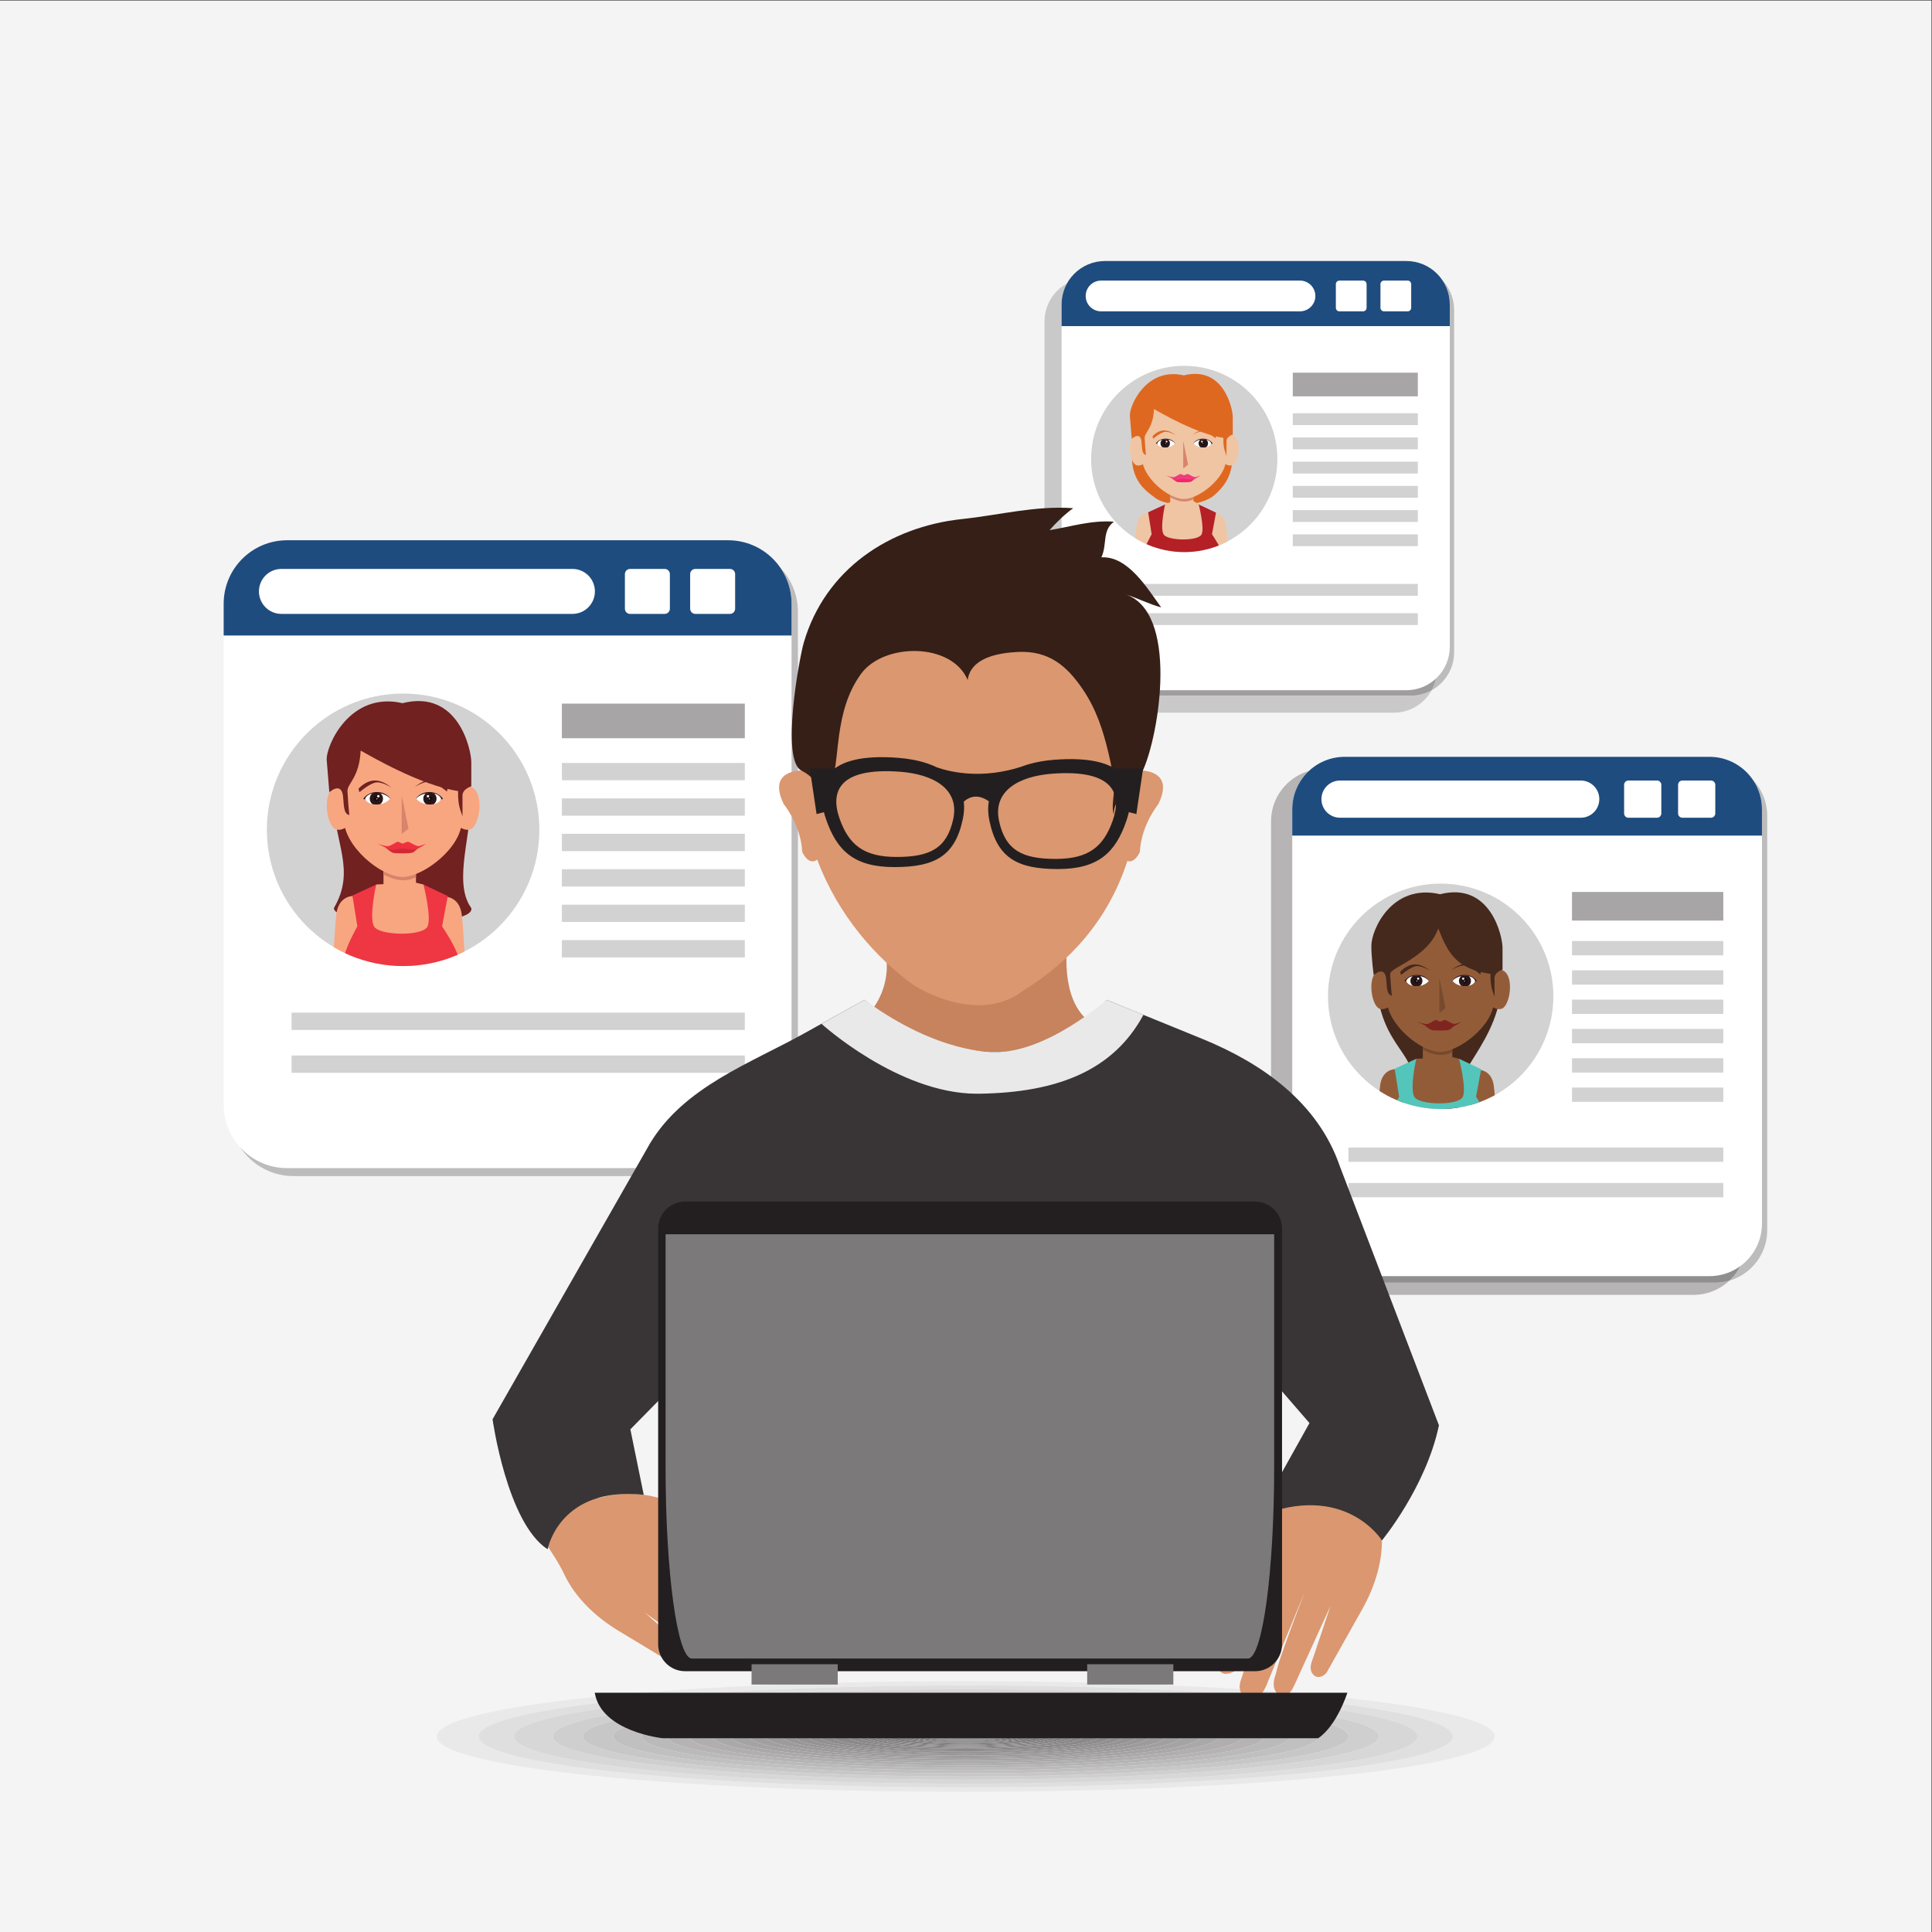 <?xml version="1.0" encoding="UTF-8" standalone="no"?>
<svg
   xmlns:dc="http://purl.org/dc/elements/1.1/"
   xmlns:cc="http://creativecommons.org/ns#"
   xmlns:rdf="http://www.w3.org/1999/02/22-rdf-syntax-ns#"
   xmlns:svg="http://www.w3.org/2000/svg"
   xmlns="http://www.w3.org/2000/svg"
   viewBox="0 0 566.933 566.933"
   height="566.933"
   width="566.933"
   xml:space="preserve"
   id="svg2"
   version="1.1"><rect x="0" y="0" width="566.933" height="566.933" fill="#333333" stroke="none"/><defs
     id="defs6"><clipPath
       id="clipPath36"
       clipPathUnits="userSpaceOnUse"><path
         id="path34"
         d="m 1187.35,2426.36 c 0,-165.67 -134.28,-299.98 -299.909,-299.98 -165.664,0 -299.953,134.31 -299.953,299.98 0,165.62 134.289,299.93 299.953,299.93 165.629,0 299.909,-134.31 299.909,-299.93" /></clipPath><clipPath
       id="clipPath134"
       clipPathUnits="userSpaceOnUse"><path
         id="path132"
         d="m 3419.56,2059.79 c 0,-137.01 -111.05,-248.08 -248.07,-248.08 -137.05,0 -248.08,111.07 -248.08,248.08 0,136.98 111.03,248.07 248.08,248.07 137.02,0 248.07,-111.09 248.07,-248.07" /></clipPath><clipPath
       id="clipPath232"
       clipPathUnits="userSpaceOnUse"><path
         id="path230"
         d="m 2812,3242.76 c 0,-113.26 -91.79,-205.05 -205.04,-205.05 -113.21,0 -205.02,91.79 -205.02,205.05 0,113.22 91.81,205.03 205.02,205.03 113.25,0 205.04,-91.81 205.04,-205.03" /></clipPath></defs><g
     transform="matrix(1.333,0,0,-1.333,0,566.933)"
     id="g10"><g
       transform="scale(0.1)"
       id="g12"><path
         id="path14"
         style="fill:#f4f4f4;fill-opacity:1;fill-rule:nonzero;stroke:none"
         d="M 0,0 H 4251.97 V 4251.97 H 0 Z" /><path
         id="path16"
         style="fill:#bdbcbd;fill-opacity:1;fill-rule:nonzero;stroke:none"
         d="M 1616.74,1664.06 H 646.113 c -77.187,0 -139.765,62.56 -139.765,139.75 v 1102.67 c 0,77.2 62.578,139.77 139.765,139.77 h 970.627 c 77.21,0 139.77,-62.57 139.77,-139.77 V 1803.81 c 0,-77.19 -62.56,-139.75 -139.77,-139.75" /><path
         id="path18"
         style="fill:#ffffff;fill-opacity:1;fill-rule:nonzero;stroke:none"
         d="m 1742.53,1821.36 c 0,-77.18 -62.59,-139.78 -139.78,-139.78 H 632.141 c -77.2,0 -139.786,62.6 -139.786,139.78 v 1102.62 c 0,77.2 62.586,139.8 139.786,139.8 h 970.609 c 77.19,0 139.78,-62.6 139.78,-139.8 V 1821.36" /><path
         id="path20"
         style="fill:#1f4c7f;fill-opacity:1;fill-rule:nonzero;stroke:none"
         d="m 1742.53,2854.11 v 69.87 c 0,77.2 -62.59,139.8 -139.78,139.8 H 632.141 c -77.2,0 -139.786,-62.6 -139.786,-139.8 v -69.87 H 1742.53" /><path
         id="path22"
         style="fill:#ffffff;fill-opacity:1;fill-rule:nonzero;stroke:none"
         d="m 1474.65,2913.09 c 0,-6.29 -5.12,-11.45 -11.43,-11.45 h -76.17 c -6.29,0 -11.41,5.16 -11.41,11.45 v 76.18 c 0,6.29 5.12,11.38 11.41,11.38 h 76.17 c 6.31,0 11.43,-5.09 11.43,-11.38 v -76.18" /><path
         id="path24"
         style="fill:#ffffff;fill-opacity:1;fill-rule:nonzero;stroke:none"
         d="m 1618.3,2913.09 c 0,-6.29 -5.12,-11.45 -11.44,-11.45 h -76.15 c -6.3,0 -11.43,5.16 -11.43,11.45 v 76.18 c 0,6.29 5.13,11.38 11.43,11.38 h 76.15 c 6.32,0 11.44,-5.09 11.44,-11.38 v -76.18" /><path
         id="path26"
         style="fill:#ffffff;fill-opacity:1;fill-rule:nonzero;stroke:none"
         d="m 1309.61,2951.14 c 0,-27.31 -22.13,-49.5 -49.47,-49.5 H 619.52 c -27.352,0 -49.5,22.19 -49.5,49.5 0,27.37 22.148,49.51 49.5,49.51 h 640.62 c 27.34,0 49.47,-22.14 49.47,-49.51" /><path
         id="path28"
         style="fill:#d3d2d2;fill-opacity:1;fill-rule:nonzero;stroke:none"
         d="m 1187.35,2426.35 c 0,-165.66 -134.28,-299.97 -299.909,-299.97 -165.664,0 -299.953,134.31 -299.953,299.97 0,165.63 134.289,299.94 299.953,299.94 165.629,0 299.909,-134.31 299.909,-299.94" /><g
         id="g30"><g
           clip-path="url(#clipPath36)"
           id="g32"><path
             id="path38"
             style="fill:#702120;fill-opacity:1;fill-rule:nonzero;stroke:none"
             d="m 1037.5,2253.97 c 9.46,-44.25 -302.488,-39.44 -302.488,0 48.718,84.11 1.59,140.3 -4.094,251.14 -5.664,110.84 298.512,80.9 304.882,0 6.3,-80.92 -40.82,-192.2 1.7,-251.14" /><path
             id="path40"
             style="fill:#f8a680;fill-opacity:1;fill-rule:nonzero;stroke:none"
             d="m 982.961,2046.8 h 44.779 l -1.16,15.83 c 0,0 -4.87,138.92 -10.2,177.92 -5.36,39.02 -36.107,38.59 -36.107,38.59 l -22.343,-65.38 c 0,0 19.812,-123.47 22.246,-149.9 0.371,-3.78 1.347,-9.72 2.785,-17.06" /><path
             id="path42"
             style="fill:#f8a680;fill-opacity:1;fill-rule:nonzero;stroke:none"
             d="m 773.699,2046.8 c 1.633,8.07 2.739,14.54 3.117,18.57 2.422,26.4 22.254,149.89 22.254,149.89 l -22.34,65.42 c 0,0 -30.746,0.39 -36.105,-38.63 -5.352,-38.99 -10.215,-177.89 -10.215,-177.89 l -1.289,-17.36 h 44.578" /><path
             id="path44"
             style="fill:#ef3643;fill-opacity:1;fill-rule:nonzero;stroke:none"
             d="m 781.895,2100.87 12.05,-54.07 h 169.356 l 17.961,54.07 c 0,0 28.378,21 28.108,40.5 -0.27,19.45 -36.167,72.43 -36.167,72.43 l 12.5,66.77 -53.515,25.25 H 828.164 l -52.336,-24.06 10.832,-67.96 c 0,0 -29.14,-51.33 -29.531,-72.43 -0.41,-21.14 24.766,-40.5 24.766,-40.5" /><path
             id="path46"
             style="fill:#f8a680;fill-opacity:1;fill-rule:nonzero;stroke:none"
             d="m 932.188,2305.82 c 0,0 18.875,-73.93 8.664,-92.84 -11.477,-21.28 -104.485,-19.5 -116.985,0 -12.5,19.48 4.297,92.84 4.297,92.84 l 16.016,0.82 v 78.01 h 71.496 v -74.73 l 16.512,-4.1" /><path
             id="path48"
             style="fill:#d9836d;fill-opacity:1;fill-rule:nonzero;stroke:none"
             d="m 903.691,2317.32 c 4.168,1.18 8.145,2.65 11.985,4.24 v 63.09 H 844.18 v -56.91 c 18.957,-8.92 37.422,-16.64 59.511,-10.42" /><path
             id="path50"
             style="fill:#f8a680;fill-opacity:1;fill-rule:nonzero;stroke:none"
             d="m 1036.31,2427.6 c -9.81,-4.11 -21.15,2.9 -21.15,2.9 0,0 -50.394,-2.61 -50.394,10.51 0,13.19 0,20.55 0,43.96 0,31.34 50.394,28.2 50.394,28.2 0,0 11.36,15.93 26.62,5.06 24.06,-17.17 13.41,-82.69 -5.47,-90.63" /><path
             id="path52"
             style="fill:#f8a680;fill-opacity:1;fill-rule:nonzero;stroke:none"
             d="m 738.613,2427.6 c 9.825,-4.11 21.172,2.9 21.172,2.9 0,0 50.371,-2.61 50.371,10.51 0,13.19 0,20.55 0,43.96 0,31.34 -50.371,28.2 -50.371,28.2 0,0 -11.367,15.93 -26.621,5.06 -24.07,-17.17 -13.437,-82.69 5.449,-90.63" /><path
             id="path54"
             style="fill:#f8a680;fill-opacity:1;fill-rule:nonzero;stroke:none"
             d="m 1016.38,2445.55 c 0,-58.29 -84.446,-122.92 -129.7,-122.92 -49.746,0 -129.637,68.77 -129.637,126.58 0,68.23 0,68.23 0,121.89 0,172.17 259.337,183.58 259.337,0 0,-117 0,-41.85 0,-125.55" /><path
             id="path56"
             style="fill:#702120;fill-opacity:1;fill-rule:nonzero;stroke:none"
             d="m 764.902,2511.38 c -0.879,16.4 26.309,29.56 29.036,89.4 22.566,-12.53 131.941,-76.68 214.462,-89.06 -0.92,-34.69 7.3,-45.96 9.69,-56 0,0 0.19,29.98 0,45.42 -0.2,15.41 19.41,20.88 19.41,20.88 v 53.12 c 0,28.54 -29.22,161.01 -151.465,129.98 -116.484,26.96 -169.238,-95.25 -166.789,-125.34 2.414,-30.08 5.715,-70.84 5.715,-70.84 0,0 26.66,24.78 30.293,-9.36 1.992,-18.36 0.422,-37.77 13.691,-40.82 -1.718,16.45 -2.859,31.69 -4.043,52.62" /><path
             id="path58"
             style="fill:#d9836d;fill-opacity:1;fill-rule:nonzero;stroke:none"
             d="m 884.258,2502.46 v -85.37 l 15.019,11.78 z" /><path
             id="path60"
             style="fill:#702120;fill-opacity:1;fill-rule:nonzero;stroke:none"
             d="m 861.719,2519.24 c 0,0 -22.949,15.42 -37.598,10.55 -14.609,-4.87 -32.871,-20.68 -32.871,-20.68 l -2.031,7.55 c 0,0 13.691,16.56 33.535,18.14 19.902,1.68 38.965,-15.56 38.965,-15.56" /><path
             id="path62"
             style="fill:#d02936;fill-opacity:1;fill-rule:nonzero;stroke:none"
             d="m 849.016,2387.1 c 0,0 12.117,-11.63 19.004,-12.11 6.902,-0.46 32.078,-1.57 40.554,1.3 2.864,0.96 12.949,10.56 12.949,10.56 0,0 -29.035,1.43 -34.257,1.66 -5.235,0.27 -38.25,-1.41 -38.25,-1.41" /><path
             id="path64"
             style="fill:#ef303f;fill-opacity:1;fill-rule:nonzero;stroke:none"
             d="m 829.785,2396.06 c 0,0 17.813,-6.43 24.942,-5.65 7.121,0.82 19.05,10.85 21.914,9.61 2.832,-1.18 9.953,-4.16 9.953,-4.16 0,0 9.285,4.66 12.136,4.16 2.833,-0.46 17.618,-10.3 22.793,-9.61 5.137,0.73 17.188,5.65 17.188,5.65 0,0 -14.902,-9.86 -20.84,-11.64 -10.957,-3.26 -22.715,0.17 -30.527,0.66 -9.383,0.61 -23.008,-6 -33.711,-0.34 -10.684,5.6 -23.848,11.32 -23.848,11.32" /><path
             id="path66"
             style="fill:#702120;fill-opacity:1;fill-rule:nonzero;stroke:none"
             d="m 913.203,2520.67 c 0,0 22.949,15.47 37.559,10.59 14.636,-4.91 32.949,-20.72 32.949,-20.72 l 1.992,7.59 c 0,0 -13.64,16.56 -33.555,18.17 -19.882,1.65 -38.945,-15.63 -38.945,-15.63" /><path
             id="path68"
             style="fill:#281619;fill-opacity:1;fill-rule:nonzero;stroke:none"
             d="m 945.059,2506.4 c 16.738,0 14.171,-12.43 19.511,-15.78 1.485,0.93 10.657,3.99 10.657,3.99 0,0 -8.84,14.83 -30.168,14.83 -21.309,0 -29.278,-14.54 -29.278,-14.54 0,0 3.321,0 4.778,-0.92 5.359,3.37 7.808,12.42 24.5,12.42" /><path
             id="path70"
             style="fill:#ffffff;fill-opacity:1;fill-rule:nonzero;stroke:none"
             d="m 971.191,2494.61 c 0,0 -3.449,-12.61 -24.804,-12.61 -21.321,0 -30.098,12.9 -30.098,12.9 0,0 8.777,12.3 30.098,12.3 21.355,0 24.804,-12.59 24.804,-12.59" /><path
             id="path72"
             style="fill:#281619;fill-opacity:1;fill-rule:nonzero;stroke:none"
             d="m 931.777,2494.86 c 0,-5.02 2.461,-9.48 6.231,-12.18 2.715,-0.43 5.515,-0.68 8.379,-0.68 2.91,0 5.703,0.25 8.398,0.68 3.77,2.7 6.238,7.16 6.238,12.18 0,5.06 -2.468,9.48 -6.238,12.22 -2.695,0.39 -5.488,0.64 -8.398,0.64 -2.864,0 -5.664,-0.25 -8.379,-0.64 -3.77,-2.74 -6.231,-7.16 -6.231,-12.22" /><path
             id="path74"
             style="fill:#1a0d0e;fill-opacity:1;fill-rule:nonzero;stroke:none"
             d="m 952.344,2494.61 c 0,-3.27 -2.676,-5.95 -5.957,-5.95 -3.262,0 -5.938,2.68 -5.938,5.95 0,3.28 2.676,5.96 5.938,5.96 3.281,0 5.957,-2.68 5.957,-5.96" /><path
             id="path76"
             style="fill:#ffffff;fill-opacity:1;fill-rule:nonzero;stroke:none"
             d="m 944.836,2500.24 c 0,-1.46 -1.242,-2.64 -2.707,-2.64 -1.484,0 -2.656,1.18 -2.656,2.64 0,1.51 1.172,2.69 2.656,2.69 1.465,0 2.707,-1.18 2.707,-2.69" /><path
             id="path78"
             style="fill:#ffffff;fill-opacity:1;fill-rule:nonzero;stroke:none"
             d="m 946.523,2494.45 -1.406,-1.41 -1.387,1.41 1.387,1.4 1.406,-1.4" /><path
             id="path80"
             style="fill:#281619;fill-opacity:1;fill-rule:nonzero;stroke:none"
             d="m 829.863,2506.4 c -16.726,0 -14.16,-12.43 -19.472,-15.78 -1.496,0.93 -10.684,3.99 -10.684,3.99 0,0 8.84,14.83 30.156,14.83 21.289,0 29.297,-14.54 29.297,-14.54 0,0 -3.34,0 -4.765,-0.92 -5.379,3.37 -7.793,12.42 -24.532,12.42" /><path
             id="path82"
             style="fill:#ffffff;fill-opacity:1;fill-rule:nonzero;stroke:none"
             d="m 803.77,2494.61 c 0,0 3.437,-12.61 24.765,-12.61 21.309,0 30.117,12.9 30.117,12.9 0,0 -8.808,12.3 -30.117,12.3 -21.328,0 -24.765,-12.59 -24.765,-12.59" /><path
             id="path84"
             style="fill:#281619;fill-opacity:1;fill-rule:nonzero;stroke:none"
             d="m 843.164,2494.86 c 0,-5.02 -2.461,-9.48 -6.23,-12.18 -2.715,-0.43 -5.528,-0.68 -8.399,-0.68 -2.89,0 -5.683,0.25 -8.39,0.68 -3.778,2.7 -6.219,7.16 -6.219,12.18 0,5.06 2.441,9.48 6.219,12.22 2.707,0.39 5.5,0.64 8.39,0.64 2.871,0 5.684,-0.25 8.399,-0.64 3.769,-2.74 6.23,-7.16 6.23,-12.22" /><path
             id="path86"
             style="fill:#1a0d0e;fill-opacity:1;fill-rule:nonzero;stroke:none"
             d="m 822.598,2494.61 c 0,-3.27 2.636,-5.95 5.937,-5.95 3.32,0 5.93,2.68 5.93,5.95 0,3.28 -2.61,5.96 -5.93,5.96 -3.301,0 -5.937,-2.68 -5.937,-5.96" /><path
             id="path88"
             style="fill:#ffffff;fill-opacity:1;fill-rule:nonzero;stroke:none"
             d="m 830.117,2500.24 c 0,-1.46 1.199,-2.64 2.696,-2.64 1.457,0 2.656,1.18 2.656,2.64 0,1.51 -1.199,2.69 -2.656,2.69 -1.497,0 -2.696,-1.18 -2.696,-2.69" /><path
             id="path90"
             style="fill:#ffffff;fill-opacity:1;fill-rule:nonzero;stroke:none"
             d="m 828.418,2494.45 1.406,-1.41 1.406,1.41 -1.406,1.4 -1.406,-1.4" /></g></g><path
         id="path92"
         style="fill:#a7a5a6;fill-opacity:1;fill-rule:nonzero;stroke:none"
         d="m 1639.64,2627.93 h -402.73 v 76.18 h 402.73 v -76.18" /><path
         id="path94"
         style="fill:#d3d2d2;fill-opacity:1;fill-rule:nonzero;stroke:none"
         d="m 1639.64,2535.41 h -402.73 v 38.08 h 402.73 v -38.08" /><path
         id="path96"
         style="fill:#d3d2d2;fill-opacity:1;fill-rule:nonzero;stroke:none"
         d="m 1639.64,2457.43 h -402.73 v 38.08 h 402.73 v -38.08" /><path
         id="path98"
         style="fill:#d3d2d2;fill-opacity:1;fill-rule:nonzero;stroke:none"
         d="m 1639.64,2379.42 h -402.73 v 38.1 h 402.73 v -38.1" /><path
         id="path100"
         style="fill:#d3d2d2;fill-opacity:1;fill-rule:nonzero;stroke:none"
         d="m 1639.64,2301.43 h -402.73 v 38.12 h 402.73 v -38.12" /><path
         id="path102"
         style="fill:#d3d2d2;fill-opacity:1;fill-rule:nonzero;stroke:none"
         d="m 1639.64,2223.45 h -402.73 v 38.06 h 402.73 v -38.06" /><path
         id="path104"
         style="fill:#d3d2d2;fill-opacity:1;fill-rule:nonzero;stroke:none"
         d="m 1639.64,2145.42 h -402.73 v 38.12 h 402.73 v -38.12" /><path
         id="path106"
         style="fill:#d3d2d2;fill-opacity:1;fill-rule:nonzero;stroke:none"
         d="M 1639.64,1985.76 H 641.914 v 38.08 h 997.726 v -38.08" /><path
         id="path108"
         style="fill:#d3d2d2;fill-opacity:1;fill-rule:nonzero;stroke:none"
         d="M 1639.64,1891.44 H 641.914 v 38.07 h 997.726 v -38.07" /><path
         id="path110"
         style="fill:#b6b4b5;fill-opacity:1;fill-rule:nonzero;stroke:none"
         d="m 3728.04,1402.65 h -802.82 c -40.11,0 -75.44,20.46 -96.17,51.5 -19.18,20.62 -31.01,48.2 -31.01,78.6 v 854.19 57.78 c 0,63.86 51.75,115.63 115.62,115.63 h 6.58 c -37.91,-18.97 -63.94,-58.16 -63.94,-103.43 V 1544.9 c 0,-63.84 51.76,-115.58 115.6,-115.58 h 802.8 c 11.26,0 22.15,1.61 32.44,4.62 -20.68,-19.41 -48.5,-31.29 -79.1,-31.29" /><path
         id="path112"
         style="fill:#bdbcbd;fill-opacity:1;fill-rule:nonzero;stroke:none"
         d="m 3807.14,1433.94 c 22.48,21.08 36.52,51.05 36.52,84.29 v 912.02 c 0,30.38 -11.81,57.94 -30.99,78.57 -20.73,31.05 -56.08,51.53 -96.21,51.53 h -796.22 c 15.55,7.78 33.09,12.16 51.66,12.16 h 802.8 c 63.84,0 115.62,-51.75 115.62,-115.59 V 1544.9 c 0,-52.58 -35.12,-96.95 -83.18,-110.96" /><path
         id="path114"
         style="fill:#908e8e;fill-opacity:1;fill-rule:nonzero;stroke:none"
         d="m 3774.7,1429.32 h -802.8 c -63.84,0 -115.6,51.74 -115.6,115.58 v 912.02 c 0,45.27 26.03,84.46 63.94,103.43 h 796.22 c 40.13,0 75.48,-20.48 96.21,-51.53 19.18,-20.63 30.99,-48.19 30.99,-78.57 v -912.02 c 0,-33.24 -14.04,-63.21 -36.52,-84.29 -10.29,-3.01 -21.18,-4.62 -32.44,-4.62" /><path
         id="path116"
         style="fill:#ffffff;fill-opacity:1;fill-rule:nonzero;stroke:none"
         d="m 3878.74,1559.42 c 0,-63.87 -51.76,-115.61 -115.62,-115.61 h -802.78 c -63.87,0 -115.62,51.74 -115.62,115.61 v 911.97 c 0,63.86 51.75,115.63 115.62,115.63 h 802.78 c 63.86,0 115.62,-51.77 115.62,-115.63 v -911.97" /><path
         id="path118"
         style="fill:#1f4c7f;fill-opacity:1;fill-rule:nonzero;stroke:none"
         d="m 3878.74,2413.61 v 57.78 c 0,63.86 -51.76,115.63 -115.62,115.63 h -802.78 c -63.87,0 -115.62,-51.77 -115.62,-115.63 v -57.78 h 1034.02" /><path
         id="path120"
         style="fill:#ffffff;fill-opacity:1;fill-rule:nonzero;stroke:none"
         d="m 3657.18,2462.41 c 0,-5.23 -4.22,-9.48 -9.46,-9.48 h -63 c -5.22,0 -9.44,4.25 -9.44,9.48 v 62.99 c 0,5.19 4.22,9.41 9.44,9.41 h 63 c 5.24,0 9.46,-4.22 9.46,-9.41 v -62.99" /><path
         id="path122"
         style="fill:#ffffff;fill-opacity:1;fill-rule:nonzero;stroke:none"
         d="m 3775.99,2462.41 c 0,-5.23 -4.24,-9.48 -9.46,-9.48 h -62.99 c -5.21,0 -9.43,4.25 -9.43,9.48 v 62.99 c 0,5.19 4.22,9.41 9.43,9.41 h 62.99 c 5.22,0 9.46,-4.22 9.46,-9.41 v -62.99" /><path
         id="path124"
         style="fill:#ffffff;fill-opacity:1;fill-rule:nonzero;stroke:none"
         d="m 3520.69,2493.86 c 0,-22.59 -18.32,-40.93 -40.93,-40.93 h -529.85 c -22.63,0 -40.95,18.34 -40.95,40.93 0,22.65 18.32,40.95 40.95,40.95 h 529.85 c 22.61,0 40.93,-18.3 40.93,-40.95" /><path
         id="path126"
         style="fill:#d3d2d2;fill-opacity:1;fill-rule:nonzero;stroke:none"
         d="m 3419.56,2059.79 c 0,-137.01 -111.05,-248.08 -248.07,-248.08 -137.05,0 -248.08,111.07 -248.08,248.08 0,136.98 111.03,248.07 248.08,248.07 137.02,0 248.07,-111.09 248.07,-248.07" /><g
         id="g128"><g
           clip-path="url(#clipPath134)"
           id="g130"><path
             id="path136"
             style="fill:#45291d;fill-opacity:1;fill-rule:nonzero;stroke:none"
             d="m 3219.56,1831.02 c 8.56,-40.14 -124.02,-11.42 -124.02,24.32 44.24,76.35 -62.8,82.15 -66.08,247.68 -1.99,100.69 275.78,73.65 276.58,0 1.59,-146.61 -125.09,-218.53 -86.48,-272" /><path
             id="path138"
             style="fill:#935c39;fill-opacity:1;fill-rule:nonzero;stroke:none"
             d="m 3258.13,1687.2 h 40.63 l -1.07,14.38 c 0,0 -4.42,126.03 -9.28,161.43 -4.85,35.4 -32.74,35.01 -32.74,35.01 l -20.25,-59.34 c 0,0 17.97,-111.99 20.2,-135.99 0.29,-3.43 1.21,-8.82 2.51,-15.49" /><path
             id="path140"
             style="fill:#935c39;fill-opacity:1;fill-rule:nonzero;stroke:none"
             d="m 3068.29,1687.2 c 1.45,7.32 2.46,13.22 2.79,16.88 2.19,23.96 20.18,135.99 20.18,135.99 l -20.27,59.34 c 0,0 -27.89,0.37 -32.74,-35.03 -4.86,-35.37 -9.28,-161.4 -9.28,-161.4 l -1.17,-15.78 h 40.49" /><path
             id="path142"
             style="fill:#54c5bb;fill-opacity:1;fill-rule:nonzero;stroke:none"
             d="m 3075.69,1736.27 10.92,-49.07 h 153.67 l 16.31,49.07 c 0,0 25.72,19.05 25.51,36.74 -0.25,17.67 -32.83,65.7 -32.83,65.7 l 11.35,60.59 -48.56,22.95 h -94.35 l -47.54,-21.86 9.86,-61.68 c 0,0 -26.45,-46.54 -26.8,-65.7 -0.37,-19.14 22.46,-36.74 22.46,-36.74" /><path
             id="path144"
             style="fill:#935c39;fill-opacity:1;fill-rule:nonzero;stroke:none"
             d="m 3212.06,1922.25 c 0,0 17.15,-67.09 7.83,-84.27 -10.39,-19.3 -94.78,-17.7 -106.11,0 -11.33,17.69 3.93,84.27 3.93,84.27 l 14.51,0.73 v 70.74 h 64.86 v -67.78 l 14.98,-3.69" /><path
             id="path146"
             style="fill:#774a2d;fill-opacity:1;fill-rule:nonzero;stroke:none"
             d="m 3186.22,1932.66 c 3.77,1.07 7.38,2.4 10.86,3.85 v 57.21 h -64.86 v -51.65 c 17.18,-8.05 33.94,-15.04 54,-9.41" /><path
             id="path148"
             style="fill:#935c39;fill-opacity:1;fill-rule:nonzero;stroke:none"
             d="m 3306.51,2032.71 c -8.9,-3.7 -19.18,2.67 -19.18,2.67 0,0 -45.7,-2.37 -45.7,9.53 0,11.91 0,18.65 0,39.86 0,28.42 45.7,25.63 45.7,25.63 0,0 10.32,14.41 24.16,4.55 21.84,-15.57 12.17,-75.05 -4.98,-82.24" /><path
             id="path150"
             style="fill:#935c39;fill-opacity:1;fill-rule:nonzero;stroke:none"
             d="m 3036.44,2032.71 c 8.9,-3.7 19.21,2.67 19.21,2.67 0,0 45.69,-2.37 45.69,9.53 0,11.91 0,18.65 0,39.86 0,28.42 -45.69,25.63 -45.69,25.63 0,0 -10.35,14.41 -24.18,4.55 -21.83,-15.57 -12.18,-75.05 4.97,-82.24" /><path
             id="path152"
             style="fill:#935c39;fill-opacity:1;fill-rule:nonzero;stroke:none"
             d="m 3288.41,2049.04 c 0,-52.92 -76.6,-111.55 -117.64,-111.55 -45.15,0 -117.64,62.38 -117.64,114.83 0,61.92 0,61.92 0,110.57 0,156.3 235.28,166.6 235.28,0 0,-106.13 0,-37.94 0,-113.85" /><path
             id="path154"
             style="fill:#45291d;fill-opacity:1;fill-rule:nonzero;stroke:none"
             d="m 3060.28,2108.72 c -0.82,14.9 83.01,35.4 105.84,100.48 22.15,-56.05 40.24,-88.9 115.1,-100.14 -0.84,-31.46 6.6,-41.69 8.77,-50.82 0,0 0.18,27.2 0,41.18 -0.18,14.01 17.64,18.99 17.64,18.99 v 48.19 c 0,25.85 -26.53,146.07 -137.46,117.94 -105.67,24.45 -151.39,-77.56 -151.31,-113.74 0.04,-27.37 5.17,-64.28 5.17,-64.28 0,0 24.2,22.46 27.5,-8.48 1.8,-16.67 0.37,-34.28 12.43,-37.04 -1.57,14.93 -2.62,28.74 -3.68,47.72" /><path
             id="path156"
             style="fill:#774a2d;fill-opacity:1;fill-rule:nonzero;stroke:none"
             d="m 3168.56,2100.63 v -77.48 l 13.64,10.74 z" /><path
             id="path158"
             style="fill:#45291d;fill-opacity:1;fill-rule:nonzero;stroke:none"
             d="m 3148.13,2115.87 c 0,0 -20.82,13.99 -34.1,9.58 -13.24,-4.41 -29.86,-18.81 -29.86,-18.81 l -1.82,6.92 c 0,0 12.41,14.98 30.41,16.45 18.09,1.47 35.37,-14.14 35.37,-14.14" /><path
             id="path160"
             style="fill:#7f2520;fill-opacity:1;fill-rule:nonzero;stroke:none"
             d="m 3136.59,1995.96 c 0,0 11.02,-10.55 17.25,-10.99 6.27,-0.43 29.12,-1.41 36.81,1.21 2.6,0.84 11.72,9.57 11.72,9.57 0,0 -26.34,1.29 -31.09,1.5 -4.71,0.23 -34.69,-1.29 -34.69,-1.29" /><path
             id="path162"
             style="fill:#7f2520;fill-opacity:1;fill-rule:nonzero;stroke:none"
             d="m 3119.15,2004.11 c 0,0 16.15,-5.83 22.64,-5.12 6.44,0.72 17.28,9.82 19.88,8.72 2.56,-1.09 9.02,-3.82 9.02,-3.82 0,0 8.42,4.26 11,3.82 2.58,-0.46 16,-9.37 20.68,-8.72 4.69,0.65 15.61,5.12 15.61,5.12 0,0 -13.5,-8.94 -18.93,-10.55 -9.92,-2.98 -20.6,0.1 -27.69,0.58 -8.5,0.55 -20.86,-5.42 -30.55,-0.31 -9.73,5.1 -21.66,10.28 -21.66,10.28" /><path
             id="path164"
             style="fill:#45291d;fill-opacity:1;fill-rule:nonzero;stroke:none"
             d="m 3194.81,2117.19 c 0,0 20.84,14 34.11,9.57 13.28,-4.4 29.86,-18.79 29.86,-18.79 l 1.84,6.92 c 0,0 -12.39,14.97 -30.43,16.45 -18.05,1.48 -35.38,-14.15 -35.38,-14.15" /><path
             id="path166"
             style="fill:#281619;fill-opacity:1;fill-rule:nonzero;stroke:none"
             d="m 3223.76,2104.25 c 15.16,0 12.83,-11.31 17.68,-14.33 1.32,0.81 9.66,3.61 9.66,3.61 0,0 -8,13.43 -27.34,13.43 -19.36,0 -26.58,-13.19 -26.58,-13.19 0,0 3.01,0 4.31,-0.83 4.89,3.01 7.09,11.31 22.27,11.31" /><path
             id="path168"
             style="fill:#ffffff;fill-opacity:1;fill-rule:nonzero;stroke:none"
             d="m 3247.43,2093.53 c 0,0 -3.14,-11.41 -22.48,-11.41 -19.35,0 -27.3,11.65 -27.3,11.65 0,0 7.95,11.18 27.3,11.18 19.34,0 22.48,-11.42 22.48,-11.42" /><path
             id="path170"
             style="fill:#281619;fill-opacity:1;fill-rule:nonzero;stroke:none"
             d="m 3211.67,2093.77 c 0,-4.58 2.27,-8.63 5.68,-11.07 2.44,-0.38 4.98,-0.58 7.6,-0.58 2.62,0 5.16,0.2 7.62,0.58 3.42,2.44 5.66,6.49 5.66,11.07 0,4.57 -2.24,8.58 -5.66,11.03 -2.46,0.38 -5,0.61 -7.62,0.61 -2.62,0 -5.16,-0.23 -7.6,-0.61 -3.41,-2.45 -5.68,-6.46 -5.68,-11.03" /><path
             id="path172"
             style="fill:#1a0d0e;fill-opacity:1;fill-rule:nonzero;stroke:none"
             d="m 3230.34,2093.53 c 0,-2.98 -2.4,-5.42 -5.39,-5.42 -2.99,0 -5.39,2.44 -5.39,5.42 0,2.96 2.4,5.38 5.39,5.38 2.99,0 5.39,-2.42 5.39,-5.38" /><path
             id="path174"
             style="fill:#ffffff;fill-opacity:1;fill-rule:nonzero;stroke:none"
             d="m 3223.53,2098.68 c 0,-1.37 -1.1,-2.42 -2.45,-2.42 -1.34,0 -2.42,1.05 -2.42,2.42 0,1.32 1.08,2.39 2.42,2.39 1.35,0 2.45,-1.07 2.45,-2.39" /><path
             id="path176"
             style="fill:#ffffff;fill-opacity:1;fill-rule:nonzero;stroke:none"
             d="m 3225.09,2093.36 -1.29,-1.28 -1.27,1.28 1.27,1.28 1.29,-1.28" /><path
             id="path178"
             style="fill:#281619;fill-opacity:1;fill-rule:nonzero;stroke:none"
             d="m 3119.21,2104.25 c -15.16,0 -12.81,-11.31 -17.7,-14.33 -1.32,0.81 -9.64,3.61 -9.64,3.61 0,0 8,13.43 27.34,13.43 19.35,0 26.58,-13.19 26.58,-13.19 0,0 -2.99,0 -4.33,-0.83 -4.87,3.01 -7.06,11.31 -22.25,11.31" /><path
             id="path180"
             style="fill:#ffffff;fill-opacity:1;fill-rule:nonzero;stroke:none"
             d="m 3095.54,2093.53 c 0,0 3.14,-11.41 22.48,-11.41 19.33,0 27.3,11.65 27.3,11.65 0,0 -7.97,11.18 -27.3,11.18 -19.34,0 -22.48,-11.42 -22.48,-11.42" /><path
             id="path182"
             style="fill:#281619;fill-opacity:1;fill-rule:nonzero;stroke:none"
             d="m 3131.28,2093.77 c 0,-4.58 -2.25,-8.63 -5.65,-11.07 -2.46,-0.38 -5,-0.58 -7.61,-0.58 -2.6,0 -5.18,0.2 -7.6,0.58 -3.46,2.44 -5.66,6.49 -5.66,11.07 0,4.57 2.2,8.58 5.66,11.03 2.42,0.38 5,0.61 7.6,0.61 2.61,0 5.15,-0.23 7.61,-0.61 3.4,-2.45 5.65,-6.46 5.65,-11.03" /><path
             id="path184"
             style="fill:#1a0d0e;fill-opacity:1;fill-rule:nonzero;stroke:none"
             d="m 3112.65,2093.53 c 0,-2.98 2.38,-5.42 5.37,-5.42 2.97,0 5.39,2.44 5.39,5.42 0,2.96 -2.42,5.38 -5.39,5.38 -2.99,0 -5.37,-2.42 -5.37,-5.38" /><path
             id="path186"
             style="fill:#ffffff;fill-opacity:1;fill-rule:nonzero;stroke:none"
             d="m 3119.46,2098.68 c 0,-1.37 1.1,-2.42 2.44,-2.42 1.33,0 2.39,1.05 2.39,2.42 0,1.32 -1.06,2.39 -2.39,2.39 -1.34,0 -2.44,-1.07 -2.44,-2.39" /><path
             id="path188"
             style="fill:#ffffff;fill-opacity:1;fill-rule:nonzero;stroke:none"
             d="m 3117.9,2093.36 1.25,-1.28 1.29,1.28 -1.29,1.28 -1.25,-1.28" /></g></g><path
         id="path190"
         style="fill:#a7a5a6;fill-opacity:1;fill-rule:nonzero;stroke:none"
         d="m 3793.62,2226.53 h -333.08 v 63.01 h 333.08 v -63.01" /><path
         id="path192"
         style="fill:#d3d2d2;fill-opacity:1;fill-rule:nonzero;stroke:none"
         d="m 3793.62,2150.01 h -333.08 v 31.5 h 333.08 v -31.5" /><path
         id="path194"
         style="fill:#d3d2d2;fill-opacity:1;fill-rule:nonzero;stroke:none"
         d="M 3793.62,2085.51 H 3460.54 V 2117 h 333.08 v -31.49" /><path
         id="path196"
         style="fill:#d3d2d2;fill-opacity:1;fill-rule:nonzero;stroke:none"
         d="m 3793.62,2020.96 h -333.08 v 31.53 h 333.08 v -31.53" /><path
         id="path198"
         style="fill:#d3d2d2;fill-opacity:1;fill-rule:nonzero;stroke:none"
         d="M 3793.62,1956.47 H 3460.54 V 1988 h 333.08 v -31.53" /><path
         id="path200"
         style="fill:#d3d2d2;fill-opacity:1;fill-rule:nonzero;stroke:none"
         d="m 3793.62,1891.97 h -333.08 v 31.49 h 333.08 v -31.49" /><path
         id="path202"
         style="fill:#d3d2d2;fill-opacity:1;fill-rule:nonzero;stroke:none"
         d="m 3793.62,1827.46 h -333.08 v 31.51 h 333.08 v -31.51" /><path
         id="path204"
         style="fill:#d3d2d2;fill-opacity:1;fill-rule:nonzero;stroke:none"
         d="m 3793.62,1695.4 h -825.21 v 31.49 h 825.21 v -31.49" /><path
         id="path206"
         style="fill:#d3d2d2;fill-opacity:1;fill-rule:nonzero;stroke:none"
         d="m 3793.62,1617.38 h -825.21 v 31.5 h 825.21 v -31.5" /><path
         id="path208"
         style="fill:#cac9ca;fill-opacity:1;fill-rule:nonzero;stroke:none"
         d="m 3067.98,2684.13 h -663.52 c -33.18,0 -62.37,16.92 -79.51,42.6 -15.84,17.04 -25.59,39.82 -25.59,64.91 v 705.97 47.8 c 0,45.84 32.29,84.14 75.38,93.39 -17.46,-17.32 -28.27,-41.32 -28.27,-67.84 v -753.72 c 0,-52.8 42.78,-95.56 95.55,-95.56 h 663.51 c 16.73,0 32.46,4.3 46.14,11.86 -16.28,-29.47 -47.66,-49.41 -83.69,-49.41" /><path
         id="path210"
         style="fill:#bdbcbd;fill-opacity:1;fill-rule:nonzero;stroke:none"
         d="m 3151.67,2733.54 c 7.55,13.68 11.85,29.41 11.85,46.14 v 753.73 c 0,25.08 -9.76,47.84 -25.57,64.89 -17.12,25.7 -46.36,42.63 -79.53,42.63 H 2394.9 c -6.92,0 -13.66,-0.73 -20.16,-2.13 17.26,17.13 41.04,27.72 67.28,27.72 h 663.51 c 52.76,0 95.54,-42.8 95.54,-95.56 v -753.72 c 0,-36.06 -19.95,-67.43 -49.4,-83.7" /><path
         id="path212"
         style="fill:#9f9d9e;fill-opacity:1;fill-rule:nonzero;stroke:none"
         d="m 3105.53,2721.68 h -663.51 c -52.77,0 -95.55,42.76 -95.55,95.56 v 753.72 c 0,26.52 10.81,50.52 28.27,67.84 6.5,1.4 13.24,2.13 20.16,2.13 h 663.52 c 33.17,0 62.41,-16.93 79.53,-42.63 15.81,-17.05 25.57,-39.81 25.57,-64.89 v -753.73 c 0,-16.73 -4.3,-32.46 -11.85,-46.14 -13.68,-7.56 -29.41,-11.86 -46.14,-11.86" /><path
         id="path214"
         style="fill:#ffffff;fill-opacity:1;fill-rule:nonzero;stroke:none"
         d="m 3191.51,2829.2 c 0,-52.77 -42.78,-95.54 -95.54,-95.54 h -663.52 c -52.75,0 -95.55,42.77 -95.55,95.54 v 753.76 c 0,52.76 42.8,95.52 95.55,95.52 h 663.52 c 52.76,0 95.54,-42.76 95.54,-95.52 V 2829.2" /><path
         id="path216"
         style="fill:#1f4c7f;fill-opacity:1;fill-rule:nonzero;stroke:none"
         d="m 3191.51,3535.16 v 47.8 c 0,52.76 -42.78,95.52 -95.54,95.52 h -663.52 c -52.75,0 -95.55,-42.76 -95.55,-95.52 v -47.8 h 854.61" /><path
         id="path218"
         style="fill:#ffffff;fill-opacity:1;fill-rule:nonzero;stroke:none"
         d="m 3008.39,3575.48 c 0,-4.32 -3.5,-7.8 -7.81,-7.8 h -52.05 c -4.32,0 -7.82,3.48 -7.82,7.8 v 52.07 c 0,4.31 3.5,7.82 7.82,7.82 h 52.05 c 4.31,0 7.81,-3.51 7.81,-7.82 v -52.07" /><path
         id="path220"
         style="fill:#ffffff;fill-opacity:1;fill-rule:nonzero;stroke:none"
         d="m 3106.58,3575.48 c 0,-4.32 -3.49,-7.8 -7.8,-7.8 h -52.07 c -4.31,0 -7.8,3.48 -7.8,7.8 v 52.07 c 0,4.31 3.49,7.82 7.8,7.82 h 52.07 c 4.31,0 7.8,-3.51 7.8,-7.82 v -52.07" /><path
         id="path222"
         style="fill:#ffffff;fill-opacity:1;fill-rule:nonzero;stroke:none"
         d="m 2895.59,3601.52 c 0,-18.69 -15.16,-33.84 -33.84,-33.84 h -437.9 c -18.7,0 -33.84,15.15 -33.84,33.84 0,18.69 15.14,33.85 33.84,33.85 h 437.9 c 18.68,0 33.84,-15.16 33.84,-33.85" /><path
         id="path224"
         style="fill:#d3d2d2;fill-opacity:1;fill-rule:nonzero;stroke:none"
         d="m 2812,3242.76 c 0,-113.26 -91.79,-205.05 -205.04,-205.05 -113.21,0 -205.02,91.79 -205.02,205.05 0,113.22 91.81,205.03 205.02,205.03 113.25,0 205.04,-91.81 205.04,-205.03" /><g
         id="g226"><g
           clip-path="url(#clipPath232)"
           id="g228"><path
             id="path234"
             style="fill:#df6821;fill-opacity:1;fill-rule:nonzero;stroke:none"
             d="m 2674.86,3164.45 c -33.46,-30.5 -108.33,-25.27 -130.8,-8.14 -22.44,17.13 -64.64,42.29 -48.48,125.07 16.04,82.01 212.49,60.91 216.99,0 4.49,-60.93 -5.7,-87.79 -37.71,-116.93" /><path
             id="path236"
             style="fill:#efc5a3;fill-opacity:1;fill-rule:nonzero;stroke:none"
             d="m 2674.99,2958.15 h 31.88 l -0.86,11.25 c 0,0 -3.44,98.89 -7.26,126.65 -3.79,27.75 -25.69,27.47 -25.69,27.47 l -15.9,-46.55 c 0,0 14.11,-87.87 15.85,-106.69 0.24,-2.68 0.95,-6.95 1.98,-12.13" /><path
             id="path238"
             style="fill:#efc5a3;fill-opacity:1;fill-rule:nonzero;stroke:none"
             d="m 2526.04,2958.15 c 1.13,5.69 1.94,10.33 2.21,13.2 1.7,18.81 15.81,106.69 15.81,106.69 l -15.89,46.57 c 0,0 -21.88,0.28 -25.7,-27.49 -3.81,-27.73 -7.26,-126.63 -7.26,-126.63 l -0.9,-12.34 h 31.73" /><path
             id="path240"
             style="fill:#b42026;fill-opacity:1;fill-rule:nonzero;stroke:none"
             d="m 2531.87,2996.62 8.57,-38.47 h 120.54 l 12.78,38.47 c 0,0 20.22,14.94 20.03,28.81 -0.2,13.89 -25.75,51.55 -25.75,51.55 l 8.88,47.54 -38.09,18 h -74.04 l -37.26,-17.17 7.73,-48.37 c 0,0 -20.73,-36.5 -21.02,-51.55 -0.3,-15.03 17.63,-28.81 17.63,-28.81" /><path
             id="path242"
             style="fill:#efc5a3;fill-opacity:1;fill-rule:nonzero;stroke:none"
             d="m 2638.83,3142.52 c 0,0 13.45,-52.64 6.18,-66.11 -8.18,-15.13 -74.39,-13.89 -83.3,0 -8.87,13.86 3.08,66.11 3.08,66.11 l 11.4,5.4 v 50.68 h 50.9 v -48.36 l 11.74,-7.72" /><path
             id="path244"
             style="fill:#d9836d;fill-opacity:1;fill-rule:nonzero;stroke:none"
             d="m 2618.56,3150.71 c 2.95,0.83 5.8,1.86 8.53,3.01 v 44.88 h -50.9 v -40.5 c 13.52,-6.34 26.65,-11.84 42.37,-7.39" /><path
             id="path246"
             style="fill:#efc5a3;fill-opacity:1;fill-rule:nonzero;stroke:none"
             d="m 2712.96,3229.19 c -6.99,-2.91 -15.06,2.08 -15.06,2.08 0,0 -35.88,-1.86 -35.88,7.49 0,9.35 0,14.61 0,31.27 0,22.31 35.88,20.08 35.88,20.08 0,0 8.09,11.35 18.95,3.6 17.12,-12.23 9.55,-58.9 -3.89,-64.52" /><path
             id="path248"
             style="fill:#efc5a3;fill-opacity:1;fill-rule:nonzero;stroke:none"
             d="m 2501.06,3229.19 c 7,-2.91 15.06,2.08 15.06,2.08 0,0 35.86,-1.86 35.86,7.49 0,9.35 0,14.61 0,31.27 0,22.31 -35.86,20.08 -35.86,20.08 0,0 -8.09,11.35 -18.94,3.6 -17.15,-12.23 -9.57,-58.9 3.88,-64.52" /><path
             id="path250"
             style="fill:#efc5a3;fill-opacity:1;fill-rule:nonzero;stroke:none"
             d="m 2698.75,3241.97 c 0,-41.48 -60.09,-87.5 -92.29,-87.5 -35.43,0 -92.33,48.94 -92.33,90.1 0,48.58 0,48.58 0,86.74 0,122.61 184.62,130.69 184.62,0 0,-83.27 0,-29.78 0,-89.34" /><path
             id="path252"
             style="fill:#df6821;fill-opacity:1;fill-rule:nonzero;stroke:none"
             d="m 2519.79,3288.82 c -0.66,11.68 18.7,21.06 20.63,63.64 16.09,-8.92 93.93,-54.57 152.68,-63.39 -0.66,-24.69 5.19,-32.69 6.87,-39.84 0,0 0.16,21.32 0,32.28 -0.12,11 13.87,14.91 13.87,14.91 v 37.78 c 0,20.32 -20.84,114.61 -107.87,92.53 -82.88,19.21 -120.43,-67.81 -118.69,-89.21 1.72,-21.41 4.05,-50.41 4.05,-50.41 0,0 18.99,17.62 21.59,-6.66 1.39,-13.08 0.26,-26.89 9.73,-29.09 -1.22,11.71 -2.05,22.54 -2.86,37.46" /><path
             id="path254"
             style="fill:#d9836d;fill-opacity:1;fill-rule:nonzero;stroke:none"
             d="m 2604.72,3282.46 v -60.76 l 10.71,8.39 z" /><path
             id="path256"
             style="fill:#df6821;fill-opacity:1;fill-rule:nonzero;stroke:none"
             d="m 2588.68,3294.41 c 0,0 -16.33,10.99 -26.75,7.51 -10.42,-3.47 -23.41,-14.74 -23.41,-14.74 l -1.42,5.43 c 0,0 9.68,11.76 23.86,12.91 14.18,1.17 27.72,-11.11 27.72,-11.11" /><path
             id="path258"
             style="fill:#ef276d;fill-opacity:1;fill-rule:nonzero;stroke:none"
             d="m 2579.64,3200.35 c 0,0 8.63,-8.29 13.51,-8.61 4.93,-0.35 22.87,-1.13 28.88,0.91 2.05,0.67 9.22,7.54 9.22,7.54 0,0 -20.65,1 -24.4,1.17 -3.72,0.18 -27.21,-1.01 -27.21,-1.01" /><path
             id="path260"
             style="fill:#f03b7c;fill-opacity:1;fill-rule:nonzero;stroke:none"
             d="m 2565.97,3206.76 c 0,0 12.66,-4.61 17.73,-4.01 5.06,0.55 13.57,7.68 15.59,6.82 2.03,-0.84 7.09,-2.97 7.09,-2.97 0,0 6.6,3.32 8.63,2.97 2.03,-0.37 12.54,-7.35 16.24,-6.82 3.66,0.47 12.22,4.01 12.22,4.01 0,0 -10.59,-7.03 -14.84,-8.31 -7.78,-2.31 -16.16,0.1 -21.74,0.47 -6.65,0.44 -16.35,-4.24 -23.95,-0.27 -7.61,4.01 -16.97,8.11 -16.97,8.11" /><path
             id="path262"
             style="fill:#df6821;fill-opacity:1;fill-rule:nonzero;stroke:none"
             d="m 2625.33,3295.47 c 0,0 16.34,10.96 26.75,7.49 10.41,-3.46 23.42,-14.73 23.42,-14.73 l 1.42,5.41 c 0,0 -9.68,11.77 -23.86,12.93 -14.18,1.15 -27.73,-11.1 -27.73,-11.1" /><path
             id="path264"
             style="fill:#281619;fill-opacity:1;fill-rule:nonzero;stroke:none"
             d="m 2648.02,3285.26 c 11.91,0 10.08,-8.84 13.88,-11.21 1.04,0.66 7.58,2.83 7.58,2.83 0,0 -6.31,10.57 -21.46,10.57 -15.18,0 -20.86,-10.37 -20.86,-10.37 0,0 2.35,0 3.4,-0.64 3.82,2.39 5.55,8.82 17.46,8.82" /><path
             id="path266"
             style="fill:#ffffff;fill-opacity:1;fill-rule:nonzero;stroke:none"
             d="m 2666.6,3276.88 c 0,0 -2.47,-8.96 -17.64,-8.96 -15.17,0 -21.43,9.16 -21.43,9.16 0,0 6.26,8.78 21.43,8.78 15.17,0 17.64,-8.98 17.64,-8.98" /><path
             id="path268"
             style="fill:#281619;fill-opacity:1;fill-rule:nonzero;stroke:none"
             d="m 2638.56,3277.07 c 0,-3.58 1.73,-6.76 4.42,-8.66 1.93,-0.3 3.91,-0.49 5.98,-0.49 2.05,0 4.05,0.19 5.97,0.49 2.68,1.9 4.44,5.08 4.44,8.66 0,3.58 -1.76,6.76 -4.44,8.7 -1.92,0.26 -3.92,0.43 -5.97,0.43 -2.07,0 -4.05,-0.17 -5.98,-0.43 -2.69,-1.94 -4.42,-5.12 -4.42,-8.7" /><path
             id="path270"
             style="fill:#1a0d0e;fill-opacity:1;fill-rule:nonzero;stroke:none"
             d="m 2653.17,3276.88 c 0,-2.31 -1.87,-4.22 -4.21,-4.22 -2.33,0 -4.24,1.91 -4.24,4.22 0,2.35 1.91,4.24 4.24,4.24 2.34,0 4.21,-1.89 4.21,-4.24" /><path
             id="path272"
             style="fill:#ffffff;fill-opacity:1;fill-rule:nonzero;stroke:none"
             d="m 2647.82,3280.93 c 0,-1.06 -0.86,-1.91 -1.9,-1.91 -1.06,0 -1.91,0.85 -1.91,1.91 0,1.05 0.85,1.87 1.91,1.87 1.04,0 1.9,-0.82 1.9,-1.87" /><path
             id="path274"
             style="fill:#ffffff;fill-opacity:1;fill-rule:nonzero;stroke:none"
             d="m 2649.05,3276.77 -1.01,-1 -0.98,1 0.98,1 1.01,-1" /><path
             id="path276"
             style="fill:#281619;fill-opacity:1;fill-rule:nonzero;stroke:none"
             d="m 2566,3285.26 c -11.89,0 -10.05,-8.84 -13.86,-11.21 -1.06,0.66 -7.62,2.83 -7.62,2.83 0,0 6.31,10.57 21.48,10.57 15.18,0 20.85,-10.37 20.85,-10.37 0,0 -2.35,0 -3.4,-0.64 -3.81,2.39 -5.55,8.82 -17.45,8.82" /><path
             id="path278"
             style="fill:#ffffff;fill-opacity:1;fill-rule:nonzero;stroke:none"
             d="m 2547.43,3276.88 c 0,0 2.45,-8.96 17.64,-8.96 15.15,0 21.4,9.16 21.4,9.16 0,0 -6.25,8.78 -21.4,8.78 -15.19,0 -17.64,-8.98 -17.64,-8.98" /><path
             id="path280"
             style="fill:#281619;fill-opacity:1;fill-rule:nonzero;stroke:none"
             d="m 2575.48,3277.07 c 0,-3.58 -1.76,-6.76 -4.45,-8.66 -1.91,-0.3 -3.91,-0.49 -5.96,-0.49 -2.05,0 -4.04,0.19 -5.97,0.49 -2.68,1.9 -4.45,5.08 -4.45,8.66 0,3.58 1.77,6.76 4.45,8.7 1.93,0.26 3.92,0.43 5.97,0.43 2.05,0 4.05,-0.17 5.96,-0.43 2.69,-1.94 4.45,-5.12 4.45,-8.7" /><path
             id="path282"
             style="fill:#1a0d0e;fill-opacity:1;fill-rule:nonzero;stroke:none"
             d="m 2560.83,3276.88 c 0,-2.31 1.91,-4.22 4.24,-4.22 2.32,0 4.23,1.91 4.23,4.22 0,2.35 -1.91,4.24 -4.23,4.24 -2.33,0 -4.24,-1.89 -4.24,-4.24" /><path
             id="path284"
             style="fill:#ffffff;fill-opacity:1;fill-rule:nonzero;stroke:none"
             d="m 2566.19,3280.93 c 0,-1.06 0.85,-1.91 1.91,-1.91 1.05,0 1.91,0.85 1.91,1.91 0,1.05 -0.86,1.87 -1.91,1.87 -1.06,0 -1.91,-0.82 -1.91,-1.87" /><path
             id="path286"
             style="fill:#ffffff;fill-opacity:1;fill-rule:nonzero;stroke:none"
             d="m 2564.97,3276.77 1,-1 1,1 -1,1 -1,-1" /></g></g><path
         id="path288"
         style="fill:#a7a5a6;fill-opacity:1;fill-rule:nonzero;stroke:none"
         d="m 3121.18,3380.55 h -275.29 v 52.09 h 275.29 v -52.09" /><path
         id="path290"
         style="fill:#d3d2d2;fill-opacity:1;fill-rule:nonzero;stroke:none"
         d="m 3121.18,3317.31 h -275.29 v 26.06 h 275.29 v -26.06" /><path
         id="path292"
         style="fill:#d3d2d2;fill-opacity:1;fill-rule:nonzero;stroke:none"
         d="m 3121.18,3263.99 h -275.29 v 26.05 h 275.29 v -26.05" /><path
         id="path294"
         style="fill:#d3d2d2;fill-opacity:1;fill-rule:nonzero;stroke:none"
         d="m 3121.18,3210.68 h -275.29 v 26.04 h 275.29 v -26.04" /><path
         id="path296"
         style="fill:#d3d2d2;fill-opacity:1;fill-rule:nonzero;stroke:none"
         d="m 3121.18,3157.36 h -275.29 v 26.05 h 275.29 v -26.05" /><path
         id="path298"
         style="fill:#d3d2d2;fill-opacity:1;fill-rule:nonzero;stroke:none"
         d="m 3121.18,3104.06 h -275.29 v 26.02 h 275.29 v -26.02" /><path
         id="path300"
         style="fill:#d3d2d2;fill-opacity:1;fill-rule:nonzero;stroke:none"
         d="m 3121.18,3050.74 h -275.29 v 26.02 h 275.29 v -26.02" /><path
         id="path302"
         style="fill:#d3d2d2;fill-opacity:1;fill-rule:nonzero;stroke:none"
         d="m 3121.18,2941.6 h -682.03 v 26.02 h 682.03 v -26.02" /><path
         id="path304"
         style="fill:#d3d2d2;fill-opacity:1;fill-rule:nonzero;stroke:none"
         d="m 3121.18,2877.1 h -682.03 v 26.04 h 682.03 v -26.04" /><path
         id="path306"
         style="fill:#e9e9e9;fill-opacity:1;fill-rule:nonzero;stroke:none"
         d="m 2125.99,308.629 c -643.07,0 -1164.381,54.562 -1164.381,121.871 0,67.289 521.311,121.84 1164.381,121.84 643.06,0 1164.37,-54.551 1164.37,-121.84 0,-67.309 -521.31,-121.871 -1164.37,-121.871 m 0,234.07 c -592.17,0 -1072.22,-50.238 -1072.22,-112.199 0,-61.98 480.05,-112.219 1072.22,-112.219 592.16,0 1072.22,50.239 1072.22,112.219 0,61.961 -480.06,112.199 -1072.22,112.199" /><path
         id="path308"
         style="fill:#e0dfe0;fill-opacity:1;fill-rule:nonzero;stroke:none"
         d="m 2125.99,318.281 c -592.17,0 -1072.22,50.239 -1072.22,112.219 0,61.961 480.05,112.199 1072.22,112.199 592.16,0 1072.22,-50.238 1072.22,-112.199 0,-61.98 -480.06,-112.219 -1072.22,-112.219 m 0,216.258 c -549.11,0 -994.24,-46.578 -994.24,-104.039 0,-57.48 445.13,-104.059 994.24,-104.059 549.1,0 994.23,46.579 994.23,104.059 0,57.461 -445.13,104.039 -994.23,104.039" /><path
         id="path310"
         style="fill:#d7d7d7;fill-opacity:1;fill-rule:nonzero;stroke:none"
         d="m 2125.99,326.441 c -549.11,0 -994.24,46.579 -994.24,104.059 0,57.461 445.13,104.039 994.24,104.039 549.1,0 994.23,-46.578 994.23,-104.039 0,-57.48 -445.13,-104.059 -994.23,-104.059 m 0,199.2 c -502.13,0 -909.18,-42.602 -909.18,-95.141 0,-52.551 407.05,-95.148 909.18,-95.148 502.12,0 909.17,42.597 909.17,95.148 0,52.539 -407.05,95.141 -909.17,95.141" /><path
         id="path312"
         style="fill:#d0cfcf;fill-opacity:1;fill-rule:nonzero;stroke:none"
         d="m 2125.99,335.352 c -502.13,0 -909.18,42.597 -909.18,95.148 0,52.539 407.05,95.141 909.18,95.141 502.12,0 909.17,-42.602 909.17,-95.141 0,-52.551 -407.05,-95.148 -909.17,-95.148 m 0,183.328 c -465.39,0 -842.66,-39.481 -842.66,-88.18 0,-48.719 377.27,-88.199 842.66,-88.199 465.39,0 842.65,39.48 842.65,88.199 0,48.699 -377.26,88.18 -842.65,88.18" /><path
         id="path314"
         style="fill:#c8c7c7;fill-opacity:1;fill-rule:nonzero;stroke:none"
         d="m 2125.99,342.301 c -465.39,0 -842.66,39.48 -842.66,88.199 0,48.699 377.27,88.18 842.66,88.18 465.39,0 842.65,-39.481 842.65,-88.18 0,-48.719 -377.26,-88.199 -842.65,-88.199 m 0,169.398 c -428.56,0 -775.96,-36.359 -775.96,-81.199 0,-44.859 347.4,-81.219 775.96,-81.219 428.55,0 775.95,36.36 775.95,81.219 0,44.84 -347.4,81.199 -775.95,81.199" /><path
         id="path316"
         style="fill:#c1c0c0;fill-opacity:1;fill-rule:nonzero;stroke:none"
         d="m 2125.99,349.281 c -428.56,0 -775.96,36.36 -775.96,81.219 0,44.84 347.4,81.199 775.96,81.199 428.55,0 775.95,-36.359 775.95,-81.199 0,-44.859 -347.4,-81.219 -775.95,-81.219 m 0,155.848 c -393.89,0 -713.2,-33.41 -713.2,-74.629 0,-41.219 319.31,-74.641 713.2,-74.641 393.88,0 713.19,33.422 713.19,74.641 0,41.219 -319.31,74.629 -713.19,74.629" /><path
         id="path318"
         style="fill:#bbbaba;fill-opacity:1;fill-rule:nonzero;stroke:none"
         d="m 2125.99,355.859 c -393.89,0 -713.2,33.422 -713.2,74.641 0,41.219 319.31,74.629 713.2,74.629 393.88,0 713.19,-33.41 713.19,-74.629 0,-41.219 -319.31,-74.641 -713.19,-74.641 m 0,143.36 c -362.72,0 -656.74,-30.778 -656.74,-68.719 0,-37.961 294.02,-68.738 656.74,-68.738 362.71,0 656.73,30.777 656.73,68.738 0,37.941 -294.02,68.719 -656.73,68.719" /><path
         id="path320"
         style="fill:#b5b3b4;fill-opacity:1;fill-rule:nonzero;stroke:none"
         d="m 2125.99,361.762 c -362.72,0 -656.74,30.777 -656.74,68.738 0,37.941 294.02,68.719 656.74,68.719 362.71,0 656.73,-30.778 656.73,-68.719 0,-37.961 -294.02,-68.738 -656.73,-68.738 m 0,132.468 c -336.33,0 -608.99,-28.539 -608.99,-63.73 0,-35.211 272.66,-63.75 608.99,-63.75 336.32,0 608.98,28.539 608.98,63.75 0,35.191 -272.66,63.73 -608.98,63.73" /><path
         id="path322"
         style="fill:#b0aeaf;fill-opacity:1;fill-rule:nonzero;stroke:none"
         d="m 2125.99,366.75 c -336.33,0 -608.99,28.539 -608.99,63.75 0,35.191 272.66,63.73 608.99,63.73 336.32,0 608.98,-28.539 608.98,-63.73 0,-35.211 -272.66,-63.75 -608.98,-63.75 m 0,122.02 c -307.56,0 -556.88,-26.098 -556.88,-58.27 0,-32.191 249.32,-58.289 556.88,-58.289 307.55,0 556.87,26.098 556.87,58.289 0,32.172 -249.32,58.27 -556.87,58.27" /><path
         id="path324"
         style="fill:#aaa9a9;fill-opacity:1;fill-rule:nonzero;stroke:none"
         d="m 2125.99,372.211 c -307.56,0 -556.88,26.098 -556.88,58.289 0,32.172 249.32,58.27 556.88,58.27 307.55,0 556.87,-26.098 556.87,-58.27 0,-32.191 -249.32,-58.289 -556.87,-58.289 m 0,112.301 c -285.05,0 -516.14,-24.192 -516.14,-54.012 0,-29.84 231.09,-54.02 516.14,-54.02 285.05,0 516.13,24.18 516.13,54.02 0,29.82 -231.08,54.012 -516.13,54.012" /><path
         id="path326"
         style="fill:#a5a4a4;fill-opacity:1;fill-rule:nonzero;stroke:none"
         d="m 2125.99,376.48 c -285.05,0 -516.14,24.18 -516.14,54.02 0,29.82 231.09,54.012 516.14,54.012 285.05,0 516.13,-24.192 516.13,-54.012 0,-29.84 -231.08,-54.02 -516.13,-54.02 m 0,103.75 c -262.49,0 -475.29,-22.261 -475.29,-49.73 0,-27.48 212.8,-49.75 475.29,-49.75 262.49,0 475.28,22.27 475.28,49.75 0,27.469 -212.79,49.73 -475.28,49.73" /><path
         id="path328"
         style="fill:#a19fa0;fill-opacity:1;fill-rule:nonzero;stroke:none"
         d="m 2125.99,380.75 c -262.49,0 -475.29,22.27 -475.29,49.75 0,27.469 212.8,49.73 475.29,49.73 262.49,0 475.28,-22.261 475.28,-49.73 0,-27.48 -212.79,-49.75 -475.28,-49.75 m 0,95.871 c -243.4,0 -440.73,-20.66 -440.73,-46.121 0,-25.48 197.33,-46.129 440.73,-46.129 243.39,0 440.72,20.649 440.72,46.129 0,25.461 -197.33,46.121 -440.72,46.121" /><path
         id="path330"
         style="fill:#9d9b9b;fill-opacity:1;fill-rule:nonzero;stroke:none"
         d="m 2125.99,384.371 c -243.4,0 -440.73,20.649 -440.73,46.129 0,25.461 197.33,46.121 440.73,46.121 243.39,0 440.72,-20.66 440.72,-46.121 0,-25.48 -197.33,-46.129 -440.72,-46.129 m 0,88.289 c -222.58,0 -403.01,-18.871 -403.01,-42.16 0,-23.309 180.43,-42.18 403.01,-42.18 222.57,0 403,18.871 403,42.18 0,23.289 -180.43,42.16 -403,42.16" /><path
         id="path332"
         style="fill:#989697;fill-opacity:1;fill-rule:nonzero;stroke:none"
         d="m 2125.99,388.32 c -222.58,0 -403.01,18.871 -403.01,42.18 0,23.289 180.43,42.16 403.01,42.16 222.57,0 403,-18.871 403,-42.16 0,-23.309 -180.43,-42.18 -403,-42.18 m 0,81.559 c -207.86,0 -376.36,-17.641 -376.36,-39.379 0,-21.762 168.5,-39.398 376.36,-39.398 207.86,0 376.35,17.636 376.35,39.398 0,21.738 -168.49,39.379 -376.35,39.379" /><path
         id="path334"
         style="fill:#959393;fill-opacity:1;fill-rule:nonzero;stroke:none"
         d="m 2125.99,391.102 c -207.86,0 -376.36,17.636 -376.36,39.398 0,21.738 168.5,39.379 376.36,39.379 207.86,0 376.35,-17.641 376.35,-39.379 0,-21.762 -168.49,-39.398 -376.35,-39.398 m 0,75.668 c -191.41,0 -346.58,-16.25 -346.58,-36.27 0,-20.039 155.17,-36.27 346.58,-36.27 191.4,0 346.57,16.231 346.57,36.27 0,20.02 -155.17,36.27 -346.57,36.27" /><path
         id="path336"
         style="fill:#918f90;fill-opacity:1;fill-rule:nonzero;stroke:none"
         d="m 2125.99,394.23 c -191.41,0 -346.58,16.231 -346.58,36.27 0,20.02 155.17,36.27 346.58,36.27 191.4,0 346.57,-16.25 346.57,-36.27 0,-20.039 -155.17,-36.27 -346.57,-36.27 m 0,69.891 c -177.48,0 -321.37,-15.051 -321.37,-33.621 0,-18.582 143.89,-33.641 321.37,-33.641 177.48,0 321.36,15.059 321.36,33.641 0,18.57 -143.88,33.621 -321.36,33.621" /><path
         id="path338"
         style="fill:#8e8c8c;fill-opacity:1;fill-rule:nonzero;stroke:none"
         d="m 2125.99,396.859 c -177.48,0 -321.37,15.059 -321.37,33.641 0,18.57 143.89,33.621 321.37,33.621 177.48,0 321.36,-15.051 321.36,-33.621 0,-18.582 -143.88,-33.641 -321.36,-33.641 m 0,64.391 c -162.31,0 -293.87,-13.77 -293.87,-30.75 0,-17 131.56,-30.77 293.87,-30.77 162.3,0 293.86,13.77 293.86,30.77 0,16.98 -131.56,30.75 -293.86,30.75" /><path
         id="path340"
         style="fill:#8b898a;fill-opacity:1;fill-rule:nonzero;stroke:none"
         d="m 2125.99,399.73 c -162.31,0 -293.87,13.77 -293.87,30.77 0,16.98 131.56,30.75 293.87,30.75 162.3,0 293.86,-13.77 293.86,-30.75 0,-17 -131.56,-30.77 -293.86,-30.77 m 0,57.918 c -143.32,0 -259.51,-12.16 -259.51,-27.148 0,-15 116.19,-27.16 259.51,-27.16 143.32,0 259.49,12.16 259.49,27.16 0,14.988 -116.17,27.148 -259.49,27.148" /><path
         id="path342"
         style="fill:#898787;fill-opacity:1;fill-rule:nonzero;stroke:none"
         d="m 2125.99,403.34 c -143.32,0 -259.51,12.16 -259.51,27.16 0,14.988 116.19,27.148 259.51,27.148 143.32,0 259.49,-12.16 259.49,-27.148 0,-15 -116.17,-27.16 -259.49,-27.16 m 0,51.91 c -130.67,0 -236.59,-11.082 -236.59,-24.75 0,-13.691 105.92,-24.77 236.59,-24.77 130.66,0 236.58,11.079 236.58,24.77 0,13.668 -105.92,24.75 -236.58,24.75" /><path
         id="path344"
         style="fill:#868485;fill-opacity:1;fill-rule:nonzero;stroke:none"
         d="m 2125.99,405.73 c -130.67,0 -236.59,11.079 -236.59,24.77 0,13.668 105.92,24.75 236.59,24.75 130.66,0 236.58,-11.082 236.58,-24.75 0,-13.691 -105.92,-24.77 -236.58,-24.77 m 0,47.84 c -121.81,0 -220.55,-10.332 -220.55,-23.07 0,-12.762 98.74,-23.09 220.55,-23.09 121.8,0 220.54,10.328 220.54,23.09 0,12.738 -98.74,23.07 -220.54,23.07" /><path
         id="path346"
         style="fill:#848182;fill-opacity:1;fill-rule:nonzero;stroke:none"
         d="m 2125.99,407.41 c -121.81,0 -220.55,10.328 -220.55,23.09 0,12.738 98.74,23.07 220.55,23.07 121.8,0 220.54,-10.332 220.54,-23.07 0,-12.762 -98.74,-23.09 -220.54,-23.09 m 0,44.34 c -112.17,0 -203.09,-9.531 -203.09,-21.25 0,-11.742 90.92,-21.262 203.09,-21.262 112.16,0 203.08,9.52 203.08,21.262 0,11.719 -90.92,21.25 -203.08,21.25" /><path
         id="path348"
         style="fill:#828080;fill-opacity:1;fill-rule:nonzero;stroke:none"
         d="m 2125.99,409.238 c -112.17,0 -203.09,9.52 -203.09,21.262 0,11.719 90.92,21.25 203.09,21.25 112.16,0 203.08,-9.531 203.08,-21.25 0,-11.742 -90.92,-21.262 -203.08,-21.262 m 0,40.961 c -104.01,0 -188.32,-8.828 -188.32,-19.699 0,-10.891 84.31,-19.719 188.32,-19.719 104,0 188.32,8.828 188.32,19.719 0,10.871 -84.32,19.699 -188.32,19.699" /><path
         id="path350"
         style="fill:#807e7f;fill-opacity:1;fill-rule:nonzero;stroke:none"
         d="m 2125.99,410.781 c -104.01,0 -188.32,8.828 -188.32,19.719 0,10.871 84.31,19.699 188.32,19.699 104,0 188.32,-8.828 188.32,-19.699 0,-10.891 -84.32,-19.719 -188.32,-19.719 m 0,37.731 c -95.11,0 -172.21,-8.063 -172.21,-18.012 0,-9.969 77.1,-18.031 172.21,-18.031 95.1,0 172.2,8.062 172.2,18.031 0,9.949 -77.1,18.012 -172.2,18.012" /><path
         id="path352"
         style="fill:#7f7c7d;fill-opacity:1;fill-rule:nonzero;stroke:none"
         d="m 2125.99,412.469 c -95.11,0 -172.21,8.062 -172.21,18.031 0,9.949 77.1,18.012 172.21,18.012 95.1,0 172.2,-8.063 172.2,-18.012 0,-9.969 -77.1,-18.031 -172.2,-18.031 m 0,33.929 c -83.99,0 -152.07,-7.128 -152.07,-15.898 0,-8.789 68.08,-15.922 152.07,-15.922 83.98,0 152.07,7.133 152.07,15.922 0,8.77 -68.09,15.898 -152.07,15.898" /><path
         id="path354"
         style="fill:#7d7a7b;fill-opacity:1;fill-rule:nonzero;stroke:none"
         d="m 2125.99,414.578 c -83.99,0 -152.07,7.133 -152.07,15.922 0,8.77 68.08,15.898 152.07,15.898 83.98,0 152.07,-7.128 152.07,-15.898 0,-8.789 -68.09,-15.922 -152.07,-15.922 M 1987.35,430.5 v 0 c 0,-8.02 62.07,-14.52 138.64,-14.52 76.56,0 138.63,6.5 138.63,14.52 v 0 0 c 0,8 -62.07,14.5 -138.63,14.5 -76.57,0 -138.64,-6.5 -138.64,-14.5 v 0" /><path
         id="path356"
         style="fill:#797778;fill-opacity:1;fill-rule:nonzero;stroke:none"
         d="m 2125.99,415.98 c -76.57,0 -138.64,6.5 -138.64,14.52 0,8 62.07,14.5 138.64,14.5 76.56,0 138.63,-6.5 138.63,-14.5 0,-8.02 -62.07,-14.52 -138.63,-14.52 m 0,27.879 c -70.51,0 -127.67,-5.988 -127.67,-13.359 0,-7.391 57.16,-13.371 127.67,-13.371 70.5,0 127.66,5.98 127.66,13.371 0,7.371 -57.16,13.359 -127.66,13.359" /><path
         id="path358"
         style="fill:#787576;fill-opacity:1;fill-rule:nonzero;stroke:none"
         d="m 2125.99,417.129 c -70.51,0 -127.67,5.98 -127.67,13.371 0,7.371 57.16,13.359 127.67,13.359 70.5,0 127.66,-5.988 127.66,-13.359 0,-7.391 -57.16,-13.371 -127.66,-13.371 m 0,25.75 c -65.38,0 -118.38,-5.551 -118.38,-12.379 0,-6.852 53,-12.398 118.38,-12.398 65.38,0 118.38,5.546 118.38,12.398 0,6.828 -53,12.379 -118.38,12.379" /><path
         id="path360"
         style="fill:#777475;fill-opacity:1;fill-rule:nonzero;stroke:none"
         d="m 2125.99,418.102 c -65.38,0 -118.38,5.546 -118.38,12.398 0,6.828 53,12.379 118.38,12.379 65.38,0 118.38,-5.551 118.38,-12.379 0,-6.852 -53,-12.398 -118.38,-12.398 m 0,23.718 c -59.79,0 -108.26,-5.07 -108.26,-11.32 0,-6.262 48.47,-11.34 108.26,-11.34 59.78,0 108.25,5.078 108.25,11.34 0,6.25 -48.47,11.32 -108.25,11.32" /><path
         id="path362"
         style="fill:#767374;fill-opacity:1;fill-rule:nonzero;stroke:none"
         d="m 2125.99,419.16 c -59.79,0 -108.26,5.078 -108.26,11.34 0,6.25 48.47,11.32 108.26,11.32 59.78,0 108.25,-5.07 108.25,-11.32 0,-6.262 -48.47,-11.34 -108.25,-11.34 m 0,21.34 c -52.8,0 -95.59,-4.488 -95.59,-10 0,-5.531 42.79,-10.012 95.59,-10.012 52.79,0 95.58,4.481 95.58,10.012 0,5.512 -42.79,10 -95.58,10" /><path
         id="path364"
         style="fill:#757373;fill-opacity:1;fill-rule:nonzero;stroke:none"
         d="m 2125.99,420.488 c -52.8,0 -95.59,4.481 -95.59,10.012 0,5.512 42.79,10 95.59,10 52.79,0 95.58,-4.488 95.58,-10 0,-5.531 -42.79,-10.012 -95.58,-10.012 m 0,19.121 c -48.14,0 -87.15,-4.089 -87.15,-9.109 0,-5.039 39.01,-9.129 87.15,-9.129 48.13,0 87.14,4.09 87.14,9.129 0,5.02 -39.01,9.109 -87.14,9.109" /><path
         id="path366"
         style="fill:#747272;fill-opacity:1;fill-rule:nonzero;stroke:none"
         d="m 2125.99,421.371 c -48.14,0 -87.15,4.09 -87.15,9.129 0,5.02 39.01,9.109 87.15,9.109 48.13,0 87.14,-4.089 87.14,-9.109 0,-5.039 -39.01,-9.129 -87.14,-9.129 m 0,17.617 c -44.87,0 -81.24,-3.797 -81.24,-8.488 0,-4.699 36.37,-8.512 81.24,-8.512 44.86,0 81.24,3.813 81.24,8.512 0,4.691 -36.38,8.488 -81.24,8.488" /><path
         id="path368"
         style="fill:#737171;fill-opacity:1;fill-rule:nonzero;stroke:none"
         d="m 2125.99,421.988 c -44.87,0 -81.24,3.813 -81.24,8.512 0,4.691 36.37,8.488 81.24,8.488 44.86,0 81.24,-3.797 81.24,-8.488 0,-4.699 -36.38,-8.512 -81.24,-8.512 m 0,16.332 c -41.32,0 -74.82,-3.511 -74.82,-7.82 0,-4.328 33.5,-7.84 74.82,-7.84 41.31,0 74.81,3.512 74.81,7.84 0,4.309 -33.5,7.82 -74.81,7.82" /><path
         id="path370"
         style="fill:#727071;fill-opacity:1;fill-rule:nonzero;stroke:none"
         d="m 2125.99,422.66 c -41.32,0 -74.82,3.512 -74.82,7.84 0,4.309 33.5,7.82 74.82,7.82 41.31,0 74.81,-3.511 74.81,-7.82 0,-4.328 -33.5,-7.84 -74.81,-7.84 m 0,15.09 c -38.31,0 -69.37,-3.25 -69.37,-7.25 0,-4.02 31.06,-7.27 69.37,-7.27 38.31,0 69.37,3.25 69.37,7.27 0,4 -31.06,7.25 -69.37,7.25" /><path
         id="path372"
         style="fill:#726f70;fill-opacity:1;fill-rule:nonzero;stroke:none"
         d="m 2125.99,423.23 c -38.31,0 -69.37,3.25 -69.37,7.27 0,4 31.06,7.25 69.37,7.25 38.31,0 69.37,-3.25 69.37,-7.25 0,-4.02 -31.06,-7.27 -69.37,-7.27 m 0,13.899 c -35.04,0 -63.44,-2.969 -63.44,-6.629 0,-3.68 28.4,-6.648 63.44,-6.648 35.04,0 63.43,2.968 63.43,6.648 0,3.66 -28.39,6.629 -63.43,6.629" /><path
         id="path374"
         style="fill:#716e6f;fill-opacity:1;fill-rule:nonzero;stroke:none"
         d="m 2125.99,423.852 c -35.04,0 -63.44,2.968 -63.44,6.648 0,3.66 28.4,6.629 63.44,6.629 35.04,0 63.43,-2.969 63.43,-6.629 0,-3.68 -28.39,-6.648 -63.43,-6.648 m 0,12.507 c -30.94,0 -56.02,-2.629 -56.02,-5.859 0,-3.25 25.08,-5.871 56.02,-5.871 30.93,0 56.01,2.621 56.01,5.871 0,3.23 -25.08,5.859 -56.01,5.859" /><path
         id="path376"
         style="fill:#706d6e;fill-opacity:1;fill-rule:nonzero;stroke:none"
         d="m 2125.99,424.629 c -30.94,0 -56.02,2.621 -56.02,5.871 0,3.23 25.08,5.859 56.02,5.859 30.93,0 56.01,-2.629 56.01,-5.859 0,-3.25 -25.08,-5.871 -56.01,-5.871 m 0,11.211 c -28.21,0 -51.07,-2.399 -51.07,-5.34 0,-2.961 22.86,-5.359 51.07,-5.359 28.2,0 51.06,2.398 51.06,5.359 0,2.941 -22.86,5.34 -51.06,5.34" /><path
         id="path378"
         style="fill:#6f6c6d;fill-opacity:1;fill-rule:nonzero;stroke:none"
         d="m 2125.99,425.141 c -28.21,0 -51.07,2.398 -51.07,5.359 0,2.941 22.86,5.34 51.07,5.34 28.2,0 51.06,-2.399 51.06,-5.34 0,-2.961 -22.86,-5.359 -51.06,-5.359 m 0,9.937 c -24.2,0 -43.83,-2.058 -43.83,-4.578 0,-2.539 19.63,-4.59 43.83,-4.59 24.2,0 43.82,2.051 43.82,4.59 0,2.52 -19.62,4.578 -43.82,4.578" /><path
         id="path380"
         style="fill:#6e6c6c;fill-opacity:1;fill-rule:nonzero;stroke:none"
         d="m 2125.99,425.91 c -24.2,0 -43.83,2.051 -43.83,4.59 0,2.52 19.63,4.578 43.83,4.578 24.2,0 43.82,-2.058 43.82,-4.578 0,-2.539 -19.62,-4.59 -43.82,-4.59 m 0,8.352 c -19.94,0 -36.09,-1.684 -36.09,-3.762 0,-2.09 16.15,-3.781 36.09,-3.781 19.93,0 36.09,1.691 36.09,3.781 0,2.078 -16.16,3.762 -36.09,3.762" /><path
         id="path382"
         style="fill:#6d6b6b;fill-opacity:1;fill-rule:nonzero;stroke:none"
         d="m 2125.99,426.719 c -19.94,0 -36.09,1.691 -36.09,3.781 0,2.078 16.15,3.762 36.09,3.762 19.93,0 36.09,-1.684 36.09,-3.762 0,-2.09 -16.16,-3.781 -36.09,-3.781 m 0,6.383 c -13.76,0 -24.93,-1.172 -24.93,-2.602 0,-1.449 11.17,-2.609 24.93,-2.609 13.76,0 24.92,1.16 24.92,2.609 0,1.43 -11.16,2.602 -24.92,2.602" /><path
         id="path384"
         style="fill:#6c6a6a;fill-opacity:1;fill-rule:nonzero;stroke:none"
         d="m 2125.99,427.891 c -13.76,0 -24.93,1.16 -24.93,2.609 0,1.43 11.17,2.602 24.93,2.602 13.76,0 24.92,-1.172 24.92,-2.602 0,-1.449 -11.16,-2.609 -24.92,-2.609 m 0,4.371 c -9.34,0 -16.9,-0.793 -16.9,-1.762 0,-0.988 7.56,-1.77 16.9,-1.77 9.33,0 16.89,0.782 16.89,1.77 0,0.969 -7.56,1.762 -16.89,1.762" /><path
         id="path386"
         style="fill:#6c696a;fill-opacity:1;fill-rule:nonzero;stroke:none"
         d="m 2125.99,428.73 c -9.34,0 -16.9,0.782 -16.9,1.77 0,0.969 7.56,1.762 16.9,1.762 9.33,0 16.89,-0.793 16.89,-1.762 0,-0.988 -7.56,-1.77 -16.89,-1.77" /><path
         id="path388"
         style="fill:#db976f;fill-opacity:1;fill-rule:nonzero;stroke:none"
         d="m 1241.2,789.301 c 25.06,-54.352 72.33,-97.27 120.57,-126.36 10.95,-6.613 21.91,-13.222 32.87,-19.832 21.5,-12.968 42.99,-25.929 64.49,-38.91 12.66,-7.597 25.29,-15.238 37.93,-22.859 10.08,-6.09 26.74,-4.039 29.73,9.398 3.18,14.473 -8.15,24.422 -17.91,32.391 -8.75,7.16 -16.76,15.351 -25.35,22.75 -17.97,15.48 -35.12,31.922 -53.03,47.48 -3.97,3.43 -7.72,7.321 -11.86,10.571 4.69,-3.391 9.38,-6.782 14.08,-10.172 11.49,-8.297 22.97,-16.598 34.44,-24.918 14.45,-10.481 28.94,-20.922 43.38,-31.442 13.67,-9.937 27.36,-19.89 41.11,-29.769 9.96,-7.16 19.71,-14.777 30.08,-21.379 8.87,-5.66 24,-8.801 31.85,0.488 4.22,5 3.79,11.934 3.11,18.114 -0.74,6.687 -6.62,16.429 -11.6,21 -5.04,4.617 -9.77,9.25 -14.47,14.238 -12.62,13.379 -27.29,25.781 -41.27,37.719 -15.49,13.211 -30.86,26.5 -46.55,39.492 -13.06,10.801 -26.13,21.578 -39.14,32.449 -6.09,5.109 -12.2,10.359 -18.55,15.148 l -0.39,0.231 183.47,-144.039 c 12.25,-9.61 42.25,-25.699 55.08,-4.75 4.53,7.39 1.86,23.32 -1.93,30.441 -4.2,7.899 -11.49,13.43 -17.97,19.321 -13.54,12.257 -26.37,24.968 -40.39,36.757 -28.73,24.153 -57.23,48.539 -86.8,71.692 -6.54,5.117 -12.85,10.597 -19.57,15.469 20.92,-18.54 46.04,-35.36 69.16,-51.122 27.44,-18.668 44.88,-34.238 66.45,-46.898 5.62,-3.301 13.22,-9.16 19.88,-9.219 9.63,-0.109 22.19,2.278 27.03,9.547 6.88,10.32 -0.51,29.543 -9.82,37.613 -54.01,46.668 -92.03,77.957 -141.7,108.817 0,0 -42.29,25.683 -45.82,29.992 0,0 81.33,-44.52 134.57,-34.641 0,0 70.13,35.301 -43.85,59.071 0,0 -64.34,28.711 -104.34,48.25 0,0 -77.13,41.539 -169.74,13.8 0,0 -74.4,45.84 -93.69,62 l -71.39,-92.41 c 0,0 69.37,-95.422 87.85,-135.519" /><path
         id="path390"
         style="fill:#db976f;fill-opacity:1;fill-rule:nonzero;stroke:none"
         d="m 3041.46,880.121 c 5.01,-59.621 -14.93,-120.269 -42.54,-169.391 -6.27,-11.16 -12.56,-22.3 -18.81,-33.449 -12.31,-21.89 -24.59,-43.781 -36.9,-65.66 -7.26,-12.863 -14.47,-25.742 -21.72,-38.609 -5.76,-10.282 -21.27,-16.703 -30.48,-6.492 -9.93,11.019 -4.97,25.269 -0.41,37.011 4.08,10.547 7.01,21.629 10.82,32.309 7.98,22.32 14.8,45.078 22.71,67.441 1.76,4.938 3.09,10.18 5.1,15.059 -2.4,-5.281 -4.83,-10.531 -7.23,-15.789 -5.92,-12.891 -11.78,-25.789 -17.65,-38.68 -7.41,-16.25 -14.87,-32.48 -22.23,-48.73 -7.01,-15.422 -13.99,-30.813 -21.08,-46.18 -5.13,-11.16 -9.84,-22.602 -15.6,-33.449 -4.92,-9.282 -16.54,-19.492 -27.97,-15.282 -6.13,2.27 -9.18,8.5 -11.64,14.211 -2.68,6.2 -2.34,17.559 -0.25,23.989 2.11,6.511 3.92,12.879 5.54,19.531 4.38,17.867 11.04,35.891 17.31,53.18 6.95,19.121 13.75,38.277 20.99,57.3 6.04,15.84 12.07,31.68 18.05,47.539 2.75,7.45 5.51,15.04 8.67,22.34 l 0.22,0.391 -88.54,-215.813 c -5.92,-14.41 -24.06,-43.187 -45.56,-31.296 -7.6,4.187 -13.11,19.359 -13.34,27.418 -0.24,8.941 3.36,17.339 6.11,25.671 5.7,17.34 10.6,34.739 16.99,51.911 13.07,35.168 25.84,70.457 40.14,105.168 3.16,7.679 5.94,15.57 9.39,23.121 -9.06,-26.461 -22.59,-53.469 -34.96,-78.571 -14.67,-29.8 -22.15,-51.949 -34.67,-73.59 -3.24,-5.64 -6.97,-14.492 -12.71,-17.832 -8.34,-4.839 -20.45,-8.968 -28.26,-5.039 -11.06,5.602 -14.12,25.961 -10,37.563 23.96,67.246 41.6,113.219 69.57,164.566 0,0 24.14,43.203 25.08,48.703 0,0 -48.79,-78.863 -99.97,-96.531 0,0 -78.43,-3.89 9.01,73.02 0,0 41.8,56.699 66.93,93.429 0,0 46.6,74.192 140.86,95.75 0,0 42.09,76.591 50.9,100.151 l 154.53,-64.8 c 0,0 -60.14,-97.581 -56.4,-141.589" /><path
         id="path392"
         style="fill:#c6835d;fill-opacity:1;fill-rule:nonzero;stroke:none"
         d="m 1946.04,2170.34 c 0,0 36.63,-103.34 -68.37,-181.52 0,0 240,-246.53 555,0 0,0 -120,12.04 -75,246.55 l -411.63,-65.03" /><path
         id="path394"
         style="fill:#393536;fill-opacity:1;fill-rule:nonzero;stroke:none"
         d="m 3167.67,1115.37 -217.93,569.61 c -48.44,141.93 -172.48,227.7 -302.13,280.79 -70.45,28.85 -140.98,57.54 -211.53,86.24 -236.52,-258.35 -532.93,0 -532.93,0 -43.82,-24.1 -87.44,-48.59 -131.17,-72.91 -121.74,-67.72 -265.49,-118.2 -340.95,-242.87 L 1084.31,1128.7 c 0,0 31.68,-228.329 121.23,-286.212 0,0 25.45,139.543 211.56,119.961 l -29.45,144.071 306.66,312.18 48.63,-530.001 h 817.34 l 64.05,529.731 258.34,-298.06 -115.38,-206.671 c 193.33,80 274.89,-51.699 274.89,-51.699 0,0 96.79,116.949 125.49,253.37" /><path
         id="path396"
         style="fill:#db976f;fill-opacity:1;fill-rule:nonzero;stroke:none"
         d="m 2511.24,2556.89 c -0.47,305.54 -167.56,471.81 -373.59,471.81 -206.02,0 -373.11,-166.27 -373.58,-471.81 -11.79,-0.18 -73.47,-4.36 -38.4,-74.52 0,0 37.62,-45.84 40.32,-104.59 0,0 13.34,-31.61 33.1,-17.15 46.02,-123.43 130.69,-217.64 212.83,-276.61 0,0 139.42,-91.42 242.84,-10.14 98.75,60.84 184.1,151.93 226.99,283.79 16.68,-5.64 27.58,20.11 27.58,20.11 2.69,58.75 40.29,104.59 40.29,104.59 35.06,70.15 -26.56,74.34 -38.38,74.52" /><path
         id="path398"
         style="fill:#351f17;fill-opacity:1;fill-rule:nonzero;stroke:none"
         d="m 2515.17,2555.37 c -12.23,-25.98 -68.6,-61.7 -62.5,-95.36 0,-1.85 0,-1.85 0,0 -7.56,11.81 1.13,48.41 0,62.86 -2,25.04 -6.7,48.07 -12.5,72.57 -12.15,51.11 -27.15,96.92 -56.82,140.56 -34.98,51.49 -74.69,85.31 -143.18,81.87 -41.21,-2.08 -103.13,-12 -109.95,-61.76 -35.13,83.51 -185.27,82.28 -235.05,13.15 -29.18,-40.51 -41.14,-85.97 -48.01,-134.45 -4.14,-29.18 -5.82,-58.82 -11.45,-87.5 -3.4,-17.25 -6.01,-52.84 -15.54,-64.44 0,0 -9.67,50.53 -56.1,74.02 -45.78,23.15 -4.39,248.4 5.45,281.87 47.19,160.79 187.77,254.68 348.99,271.75 81.01,8.57 161.17,29.83 244,23.86 -18.01,-13.07 -36.62,-30.71 -52.09,-48.37 47.07,7.56 91.62,22.36 141.84,18.63 -26.61,-19.51 -14.36,-49.31 -27.7,-78.51 58.32,3.54 101.52,-68.63 131.6,-110.13 -27.93,7.4 -54.29,21.77 -82.01,29.73 122.77,-35.27 77.93,-311.87 41.02,-390.35" /><path
         id="path400"
         style="fill:#e9e9e9;fill-opacity:1;fill-rule:nonzero;stroke:none"
         d="m 1903.15,2052.01 -94.8,-52.65 c 0,0 168.14,-153.18 341.21,-154.02 1.88,-0.01 3.73,0 5.61,0.03 175,2.5 296.42,52.34 361.95,173.67 l -81.04,32.97 c 0,0 -132.93,-117.95 -246.91,-114.8 0,0 -121.5,-6.02 -286.02,114.8" /><path
         id="path402"
         style="fill:#231f20;fill-opacity:1;fill-rule:nonzero;stroke:none"
         d="m 2822.26,633.461 c 0,-32.793 -26.61,-59.359 -59.38,-59.359 H 1508.21 c -32.79,0 -59.35,26.566 -59.35,59.359 v 915.109 c 0,32.79 26.56,59.38 59.35,59.38 h 1254.67 c 32.77,0 59.38,-26.59 59.38,-59.38 V 633.461" /><path
         id="path404"
         style="fill:#7b7979;fill-opacity:1;fill-rule:nonzero;stroke:none"
         d="m 1465.17,1535.98 v -511.92 c 0,-233.111 25.91,-422.08 57.91,-422.08 h 1223.94 c 31.99,0 57.91,188.969 57.91,422.08 v 511.92 H 1465.17" /><path
         id="path406"
         style="fill:#7b7979;fill-opacity:1;fill-rule:nonzero;stroke:none"
         d="m 1844.15,544.719 h -189.69 v 44.75 h 189.69 v -44.75" /><path
         id="path408"
         style="fill:#7b7979;fill-opacity:1;fill-rule:nonzero;stroke:none"
         d="m 2582.98,544.719 h -189.67 v 44.75 h 189.67 v -44.75" /><path
         id="path410"
         style="fill:#231f20;fill-opacity:1;fill-rule:nonzero;stroke:none"
         d="m 1309.27,526.648 h 1656.76 c 0,0 -22.86,-72.519 -64.28,-100.136 h -1442.5 c 0,0 -135.51,13.816 -149.98,100.136" /><path
         id="path412"
         style="fill:#231f20;fill-opacity:1;fill-rule:nonzero;stroke:none"
         d="m 2449.05,2445.32 c -19.82,-54.93 -51.38,-83.05 -124.82,-83.05 -73.44,0 -110.72,18.7 -124.83,83.05 -14.66,67.06 44.24,99.19 117.48,104.58 132.99,9.79 154.54,-42.63 132.17,-104.58 z m -350.7,4.3 c -14.1,-64.35 -51.39,-83.05 -124.82,-83.05 -73.44,0 -104.99,28.13 -124.83,83.05 -22.36,61.96 -0.8,114.37 132.17,104.58 73.24,-5.38 132.15,-37.52 117.48,-104.58 z m 221.68,130.86 c -20.51,-1.61 -40.06,-5.07 -57.83,-10.49 -4.65,-1.42 -9.2,-2.98 -13.62,-4.69 -85.41,-27.57 -153.2,-12.78 -185.72,-1.66 -6.62,3.23 -13.61,6.1 -20.98,8.61 l -0.03,0.02 0.02,-0.01 c -19.4,6.59 -41.2,10.73 -64.15,12.51 -160.66,12.55 -186.69,-54.64 -159.66,-134.04 23.96,-70.41 62.05,-106.46 150.8,-106.46 88.73,0 133.79,23.97 150.8,106.46 2.83,13.66 3.38,26.18 1.99,37.62 21.37,18.91 42.7,9.76 55.22,0.76 -2.25,-12.79 -2.02,-26.99 1.23,-42.69 17.01,-82.48 62.07,-106.45 150.8,-106.45 88.71,0 126.83,36.05 150.78,106.45 27.05,79.41 0.99,146.6 -159.65,134.06" /><path
         id="path414"
         style="fill:#231f20;fill-opacity:1;fill-rule:nonzero;stroke:none"
         d="m 1836.47,2470.99 -38.88,-10.01 -14.98,100.57 h 62.01 l -8.15,-90.56" /><path
         id="path416"
         style="fill:#231f20;fill-opacity:1;fill-rule:nonzero;stroke:none"
         d="m 2462.65,2470.99 38.88,-10.01 14.94,100.57 h -61.99 l 8.17,-90.56" /></g></g></svg>